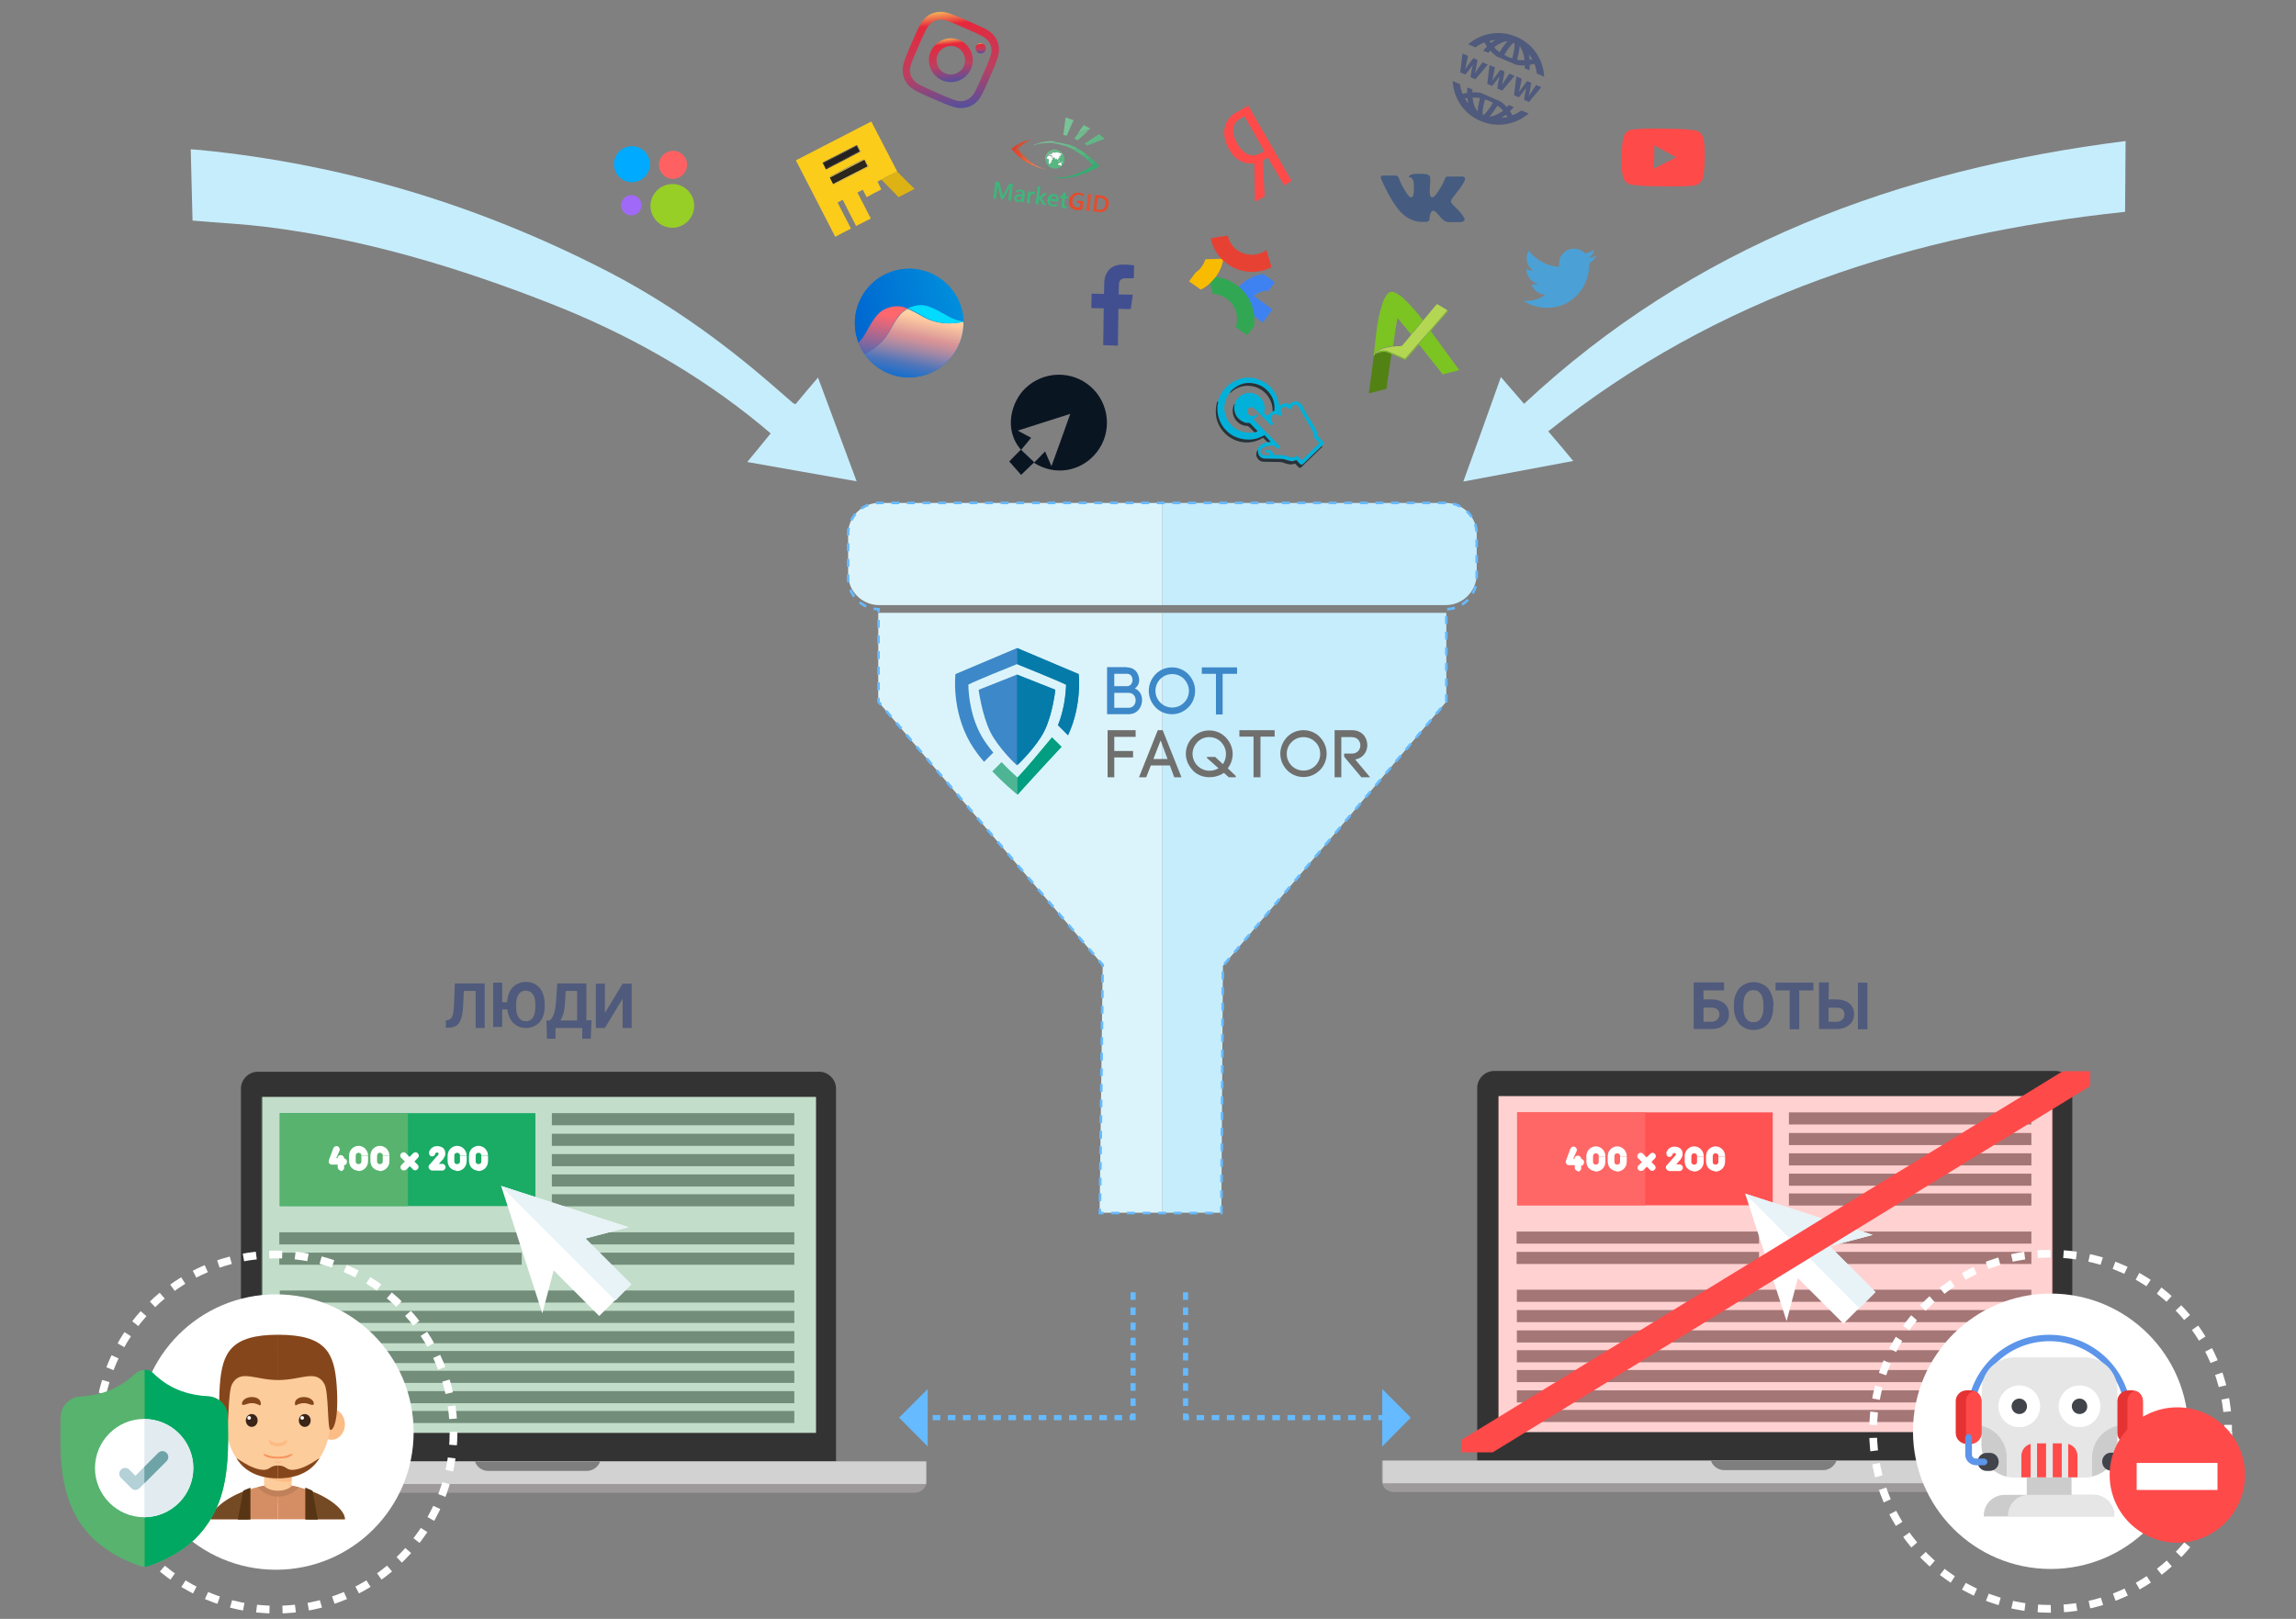 <?xml version="1.0" encoding="utf-8"?>
<!-- Generator: Adobe Illustrator 23.0.1, SVG Export Plug-In . SVG Version: 6.00 Build 0)  -->
<svg version="1.1" id="Слой_4" xmlns="http://www.w3.org/2000/svg" xmlns:xlink="http://www.w3.org/1999/xlink" x="0px" y="0px"
	 viewBox="0 0 892 629" style="enable-background:new 0 0 892 629;" xml:space="preserve">
<rect x="0" y="0" width="892" height="629" fill="#808080" stroke="none"/>
<style type="text/css">
	.st0{fill:#EFEFEF;}
	.st1{fill:#333333;}
	.st2{fill:#9E9A9B;}
	.st3{fill:#D2D2D2;}
	.st4{fill:#7E7E7E;}
	.st5{fill:#00A861;}
	.st6{fill:#57B36E;}
	.st7{opacity:0.3;fill:#57B36E;enable-background:new    ;}
	.st8{fill:#FFFFFF;}
	.st9{fill:#E7F3F7;}
	.st10{fill:none;stroke:#FFFFFF;stroke-width:3;stroke-miterlimit:10;stroke-dasharray:5.04,5.04;}
	.st11{fill:#FDCC9B;}
	.st12{fill:#FCBC85;}
	.st13{fill:#3B2519;}
	.st14{fill:#86461B;}
	.st15{fill:#F7945E;}
	.st16{fill:#D58E64;}
	.st17{fill:#BF805A;}
	.st18{fill:#744A25;}
	.st19{fill:#573514;}
	.st20{clip-path:url(#SVGID_2_);fill:#57B36E;}
	.st21{clip-path:url(#SVGID_4_);fill:#00A861;}
	.st22{fill:#E1EBF0;}
	.st23{fill:#B3D1D7;}
	.st24{fill:#6EA3A8;}
	.st25{fill:#4F5A7C;}
	.st26{fill:#FF4A4A;}
	.st27{fill:#FF6666;}
	.st28{opacity:0.3;fill:#FF6666;enable-background:new    ;}
	.st29{fill:none;stroke:#FFFFFF;stroke-width:3;stroke-miterlimit:10;}
	.st30{fill:none;stroke:#FFFFFF;stroke-width:3;stroke-miterlimit:10;stroke-dasharray:5.041,5.041;}
	.st31{fill:#5C95E9;}
	.st32{fill:#20A5D3;}
	.st33{fill:#CCCCCC;}
	.st34{fill:#E6E6E6;}
	.st35{fill:#42444C;}
	.st36{fill:#E53333;}
	.st37{fill:#DBF4FB;}
	.st38{fill:#C6EDFC;}
	.st39{fill:#FCCC1B;}
	.st40{fill:#DDB214;}
	.st41{fill:#2B271C;}
	.st42{fill:#EFC83F;}
	.st43{fill:#242120;}
	.st44{fill:#01B1D9;}
	.st45{fill:#273239;}
	.st46{fill:#3CB77B;}
	.st47{fill:#58B681;}
	.st48{fill:#E54C2C;}
	.st49{fill:#E54B2B;}
	.st50{fill:#34AD71;}
	.st51{fill:#7BC298;}
	.st52{fill:#3EB77D;}
	.st53{fill:#61B886;}
	.st54{fill:#3CB77C;}
	.st55{fill:#3DB77C;}
	.st56{fill:#E65132;}
	.st57{fill:#6FBD8F;}
	.st58{fill:#E1492B;}
	.st59{fill:#74C093;}
	.st60{fill:#6ABB8C;}
	.st61{fill:#64B988;}
	.st62{fill:#4AB27A;}
	.st63{fill:#DC442C;}
	.st64{fill:#6EBD8F;}
	.st65{fill:#3EAF75;}
	.st66{fill:#79C297;}
	.st67{fill:#E44E2C;}
	.st68{fill:#E65B34;}
	.st69{fill:#E76941;}
	.st70{fill:#E8754E;}
	.st71{fill:#EA8460;}
	.st72{fill:#FCFDFD;}
	.st73{fill:#00AAFF;}
	.st74{fill:#97CF26;}
	.st75{fill:#FF6163;}
	.st76{fill:#A169F7;}
	.st77{clip-path:url(#SVGID_6_);fill:#3E82F1;}
	.st78{clip-path:url(#SVGID_8_);fill:#32A753;}
	.st79{clip-path:url(#SVGID_10_);fill:#F9BB00;}
	.st80{clip-path:url(#SVGID_12_);fill:#E74133;}
	.st81{fill-rule:evenodd;clip-rule:evenodd;fill:#455C80;}
	.st82{fill:#414F90;}
	.st83{fill:#4BA1D6;}
	.st84{fill:url(#SVGID_13_);}
	.st85{fill:url(#SVGID_14_);}
	.st86{fill:url(#SVGID_15_);}
	.st87{fill:url(#SVGID_16_);}
	.st88{fill:url(#SVGID_17_);}
	.st89{fill:url(#SVGID_18_);}
	.st90{fill:url(#SVGID_19_);}
	.st91{fill:#01DBFF;}
	.st92{fill:#0A1522;}
	.st93{fill:#528213;}
	.st94{fill:#7CC422;}
	.st95{fill:#B3D752;}
	.st96{fill:#66BAFF;}
	.st97{fill:none;stroke:#66BAFF;stroke-width:2;stroke-miterlimit:10;stroke-dasharray:2.943,2.943;}
	.st98{fill:#3D88C8;}
	.st99{fill:#6F6F6E;}
	.st100{fill:#4EB594;}
	.st101{fill:#029E81;}
	.st102{fill:#057BAA;}
	.st103{fill:none;stroke:#66BAFF;stroke-miterlimit:10;stroke-dasharray:3.034,3.034;}
</style>
<g>
	<g>
		<g id="_x34__2_">
			<g>
				<g>
					<g>
						<g>
							<rect x="99.4" y="423.2" class="st0" width="221.4" height="137.3"/>
							<path class="st1" d="M318.2,416.4h-218c-3.6,0-6.6,3-6.6,6.6v144.9c0,3.6,3,6.6,6.6,6.6h218c3.6,0,6.6-3,6.6-6.6V423
								C324.8,419.4,321.8,416.4,318.2,416.4z M317,556.7H101.9V426.2H317V556.7z"/>
							<path class="st2" d="M56.5,567.8v7.6c0,2.6,2.1,4.6,4.6,4.6h294.3c2.6,0,4.6-2.1,4.6-4.6v-7.6H56.5z"/>
							<rect x="56.9" y="567.8" class="st3" width="302.9" height="8.8"/>
							<path class="st4" d="M184.5,567.8c0.7,2.2,2.8,3.7,5.2,3.7H228c2.4,0,4.4-1.6,5.2-3.7H184.5z"/>
						</g>
					</g>
				</g>
			</g>
			<g>
				<g>
					<rect x="108.7" y="432.5" class="st5" width="99.3" height="36.1"/>
					<rect x="108.7" y="432.5" class="st6" width="49.8" height="36.1"/>
				</g>
				<g>
					<g>
						<rect x="214.4" y="432.5" class="st4" width="94.2" height="4.7"/>
						<rect x="214.4" y="440.5" class="st4" width="94.2" height="4.7"/>
						<rect x="108.5" y="478.8" class="st4" width="94.2" height="4.7"/>
						<rect x="108.5" y="486.7" class="st4" width="94.2" height="4.7"/>
						<rect x="214.4" y="478.8" class="st4" width="94.2" height="4.7"/>
						<rect x="214.4" y="486.7" class="st4" width="94.2" height="4.7"/>
						<rect x="214.4" y="448.4" class="st4" width="94.2" height="4.7"/>
						<rect x="214.4" y="456.3" class="st4" width="94.2" height="4.7"/>
						<rect x="214.4" y="464" class="st4" width="94.2" height="4.7"/>
					</g>
					<rect x="108.7" y="501.4" class="st4" width="199.9" height="4.7"/>
					<rect x="108.7" y="509.3" class="st4" width="199.9" height="4.7"/>
					<rect x="108.7" y="517.2" class="st4" width="199.9" height="4.7"/>
					<rect x="108.7" y="524.9" class="st4" width="199.9" height="4.7"/>
					<rect x="108.7" y="532.6" class="st4" width="199.9" height="4.7"/>
					<rect x="108.7" y="540.5" class="st4" width="199.9" height="4.7"/>
					<rect x="108.7" y="548.2" class="st4" width="199.9" height="4.7"/>
				</g>
				<rect x="101.4" y="426.2" class="st7" width="215.5" height="130.5"/>
				<g>
					<path class="st8" d="M132,454.7c-0.2-0.1-0.3-0.2-0.4-0.3c-0.1-0.1-0.2-0.3-0.3-0.4c-0.1-0.2-0.1-0.3-0.1-0.5v-1h-2.1H129h-0.1
						h-0.1c-0.3,0-0.6-0.2-0.8-0.4c-0.2-0.2-0.3-0.5-0.3-0.8c0-0.2,0-0.4,0.1-0.6l1.7-4.6c0.1-0.2,0.3-0.4,0.5-0.6
						c0.2-0.1,0.5-0.2,0.7-0.2c0.4,0,0.7,0.1,0.9,0.4c0.1,0.1,0.2,0.2,0.3,0.4c0.1,0.1,0.1,0.3,0.1,0.5s0,0.3-0.1,0.5l-1.3,2.9h0.5
						c0-0.2,0.1-0.3,0.1-0.5c0.1-0.1,0.2-0.3,0.3-0.4c0.3-0.2,0.5-0.3,0.9-0.3c0.2,0,0.3,0,0.5,0.1s0.3,0.1,0.4,0.3
						c0.1,0.1,0.2,0.2,0.3,0.4c0.1,0.1,0.1,0.3,0.1,0.5c0.3,0,0.6,0.2,0.8,0.4c0.1,0.1,0.2,0.3,0.2,0.4c0.1,0.1,0.1,0.3,0.1,0.5
						s0,0.3-0.1,0.5c-0.1,0.1-0.1,0.3-0.2,0.4c-0.2,0.3-0.5,0.4-0.8,0.4v1c0,0.2,0,0.3-0.1,0.5s-0.2,0.3-0.3,0.4s-0.3,0.2-0.4,0.3
						c-0.2,0.1-0.3,0.1-0.5,0.1C132.3,454.8,132.2,454.7,132,454.7z"/>
					<path class="st8" d="M137.9,454.6c-0.4-0.2-0.8-0.4-1.2-0.8c-0.4-0.3-0.6-0.8-0.8-1.2c-0.2-0.5-0.3-1-0.3-1.6v-1.9
						c0-0.6,0.1-1.1,0.3-1.6s0.5-0.9,0.8-1.2c0.3-0.3,0.7-0.6,1.2-0.8c0.4-0.2,0.9-0.3,1.4-0.3s0.9,0.1,1.4,0.3
						c0.4,0.2,0.8,0.4,1.2,0.8c0.3,0.3,0.6,0.8,0.8,1.2c0.2,0.5,0.3,1,0.3,1.6h-2.6c0-0.5-0.1-0.8-0.4-1c-0.2-0.1-0.4-0.2-0.7-0.2
						s-0.5,0.1-0.7,0.2c-0.3,0.2-0.4,0.6-0.4,1v2c0,0.5,0.1,0.8,0.4,1c0.2,0.1,0.4,0.2,0.7,0.2s0.5-0.1,0.7-0.2
						c0.3-0.2,0.4-0.5,0.4-1v-1.9h2.6v1.9c0,0.6-0.1,1.1-0.3,1.6s-0.5,0.9-0.8,1.2c-0.3,0.3-0.7,0.6-1.2,0.8
						c-0.4,0.2-0.9,0.3-1.4,0.3C138.8,454.8,138.4,454.7,137.9,454.6z"/>
					<path class="st8" d="M146.2,454.6c-0.4-0.2-0.8-0.4-1.2-0.8c-0.4-0.3-0.6-0.8-0.8-1.2c-0.2-0.5-0.3-1-0.3-1.6v-1.9
						c0-0.6,0.1-1.1,0.3-1.6s0.5-0.9,0.8-1.2c0.3-0.3,0.7-0.6,1.2-0.8c0.4-0.2,0.9-0.3,1.4-0.3s0.9,0.1,1.4,0.3
						c0.4,0.2,0.8,0.4,1.2,0.8c0.3,0.3,0.6,0.8,0.8,1.2c0.2,0.5,0.3,1,0.3,1.6h-2.6c0-0.5-0.1-0.8-0.4-1c-0.2-0.1-0.4-0.2-0.7-0.2
						s-0.5,0.1-0.7,0.2c-0.3,0.2-0.4,0.6-0.4,1v2c0,0.5,0.1,0.8,0.4,1c0.2,0.1,0.4,0.2,0.7,0.2s0.5-0.1,0.7-0.2
						c0.3-0.2,0.4-0.5,0.4-1v-1.9h2.6v1.9c0,0.6-0.1,1.1-0.3,1.6s-0.5,0.9-0.8,1.2c-0.3,0.3-0.7,0.6-1.2,0.8
						c-0.4,0.2-0.9,0.3-1.4,0.3C147.1,454.8,146.7,454.7,146.2,454.6z"/>
					<path class="st8" d="M156.4,454.7c-0.2-0.1-0.3-0.2-0.4-0.3c-0.1-0.1-0.2-0.2-0.3-0.4c-0.1-0.1-0.1-0.3-0.1-0.5s0-0.3,0.1-0.5
						s0.2-0.3,0.3-0.4l1.3-1.3l-1.4-1.4c-0.1-0.1-0.2-0.2-0.3-0.4c-0.1-0.1-0.1-0.3-0.1-0.5s0-0.3,0.1-0.5s0.2-0.3,0.3-0.4
						s0.3-0.2,0.4-0.3c0.2-0.1,0.3-0.1,0.5-0.1s0.3,0,0.5,0.1s0.3,0.2,0.4,0.3l1.4,1.4l1.4-1.4c0.1-0.1,0.3-0.2,0.4-0.3
						c0.2-0.1,0.3-0.1,0.5-0.1s0.3,0,0.5,0.1s0.3,0.2,0.4,0.3c0.1,0.1,0.2,0.3,0.3,0.4c0.1,0.2,0.1,0.3,0.1,0.5
						c0,0.3-0.1,0.6-0.3,0.8l-1.4,1.5l1.2,1.2c0.3,0.3,0.4,0.6,0.4,0.9c0,0.2,0,0.3-0.1,0.5s-0.2,0.3-0.3,0.4s-0.3,0.2-0.4,0.3
						c-0.2,0.1-0.3,0.1-0.5,0.1c-0.4,0-0.7-0.1-0.9-0.4l-1.2-1.2l-1.2,1.2c-0.2,0.2-0.5,0.4-0.9,0.4
						C156.7,454.8,156.5,454.7,156.4,454.7z"/>
					<path class="st8" d="M167.3,454.6c-0.2-0.1-0.3-0.2-0.4-0.3c-0.1-0.1-0.2-0.3-0.3-0.4c-0.1-0.2-0.1-0.3-0.1-0.5
						c0-0.4,0.1-0.7,0.4-0.9l2.6-3l0,0l0,0l0,0l0,0l0.1-0.1l0.2-0.2c0.2-0.2,0.4-0.4,0.5-0.6c0.1-0.1,0.1-0.2,0.1-0.3
						c0-0.2-0.1-0.3-0.2-0.4c-0.1-0.1-0.2-0.1-0.4-0.1s-0.3,0-0.4,0.1c-0.1,0.1-0.2,0.2-0.3,0.3c-0.1,0.4-0.2,0.6-0.4,0.8
						c-0.2,0.2-0.5,0.3-0.8,0.3c-0.4,0-0.7-0.1-0.9-0.4c-0.1-0.1-0.2-0.2-0.2-0.4c-0.1-0.2-0.1-0.3-0.1-0.5c0-0.1,0-0.2,0-0.3
						c0-0.3,0.1-0.5,0.3-0.8s0.4-0.5,0.6-0.8c0.3-0.2,0.6-0.4,1-0.6c0.4-0.1,0.8-0.2,1.2-0.2c0.5,0,0.9,0.1,1.3,0.2
						c0.4,0.1,0.7,0.3,1,0.5c0.6,0.5,0.9,1.2,0.9,2.1c0,0.3,0,0.6-0.1,0.8c-0.1,0.3-0.1,0.5-0.3,0.7c-0.2,0.5-0.6,1-1.2,1.6l-0.9,1
						h1.3c0.2,0,0.3,0,0.5,0.1s0.3,0.1,0.4,0.3c0.1,0.1,0.2,0.3,0.3,0.4c0.1,0.2,0.1,0.3,0.1,0.5s0,0.3-0.1,0.5s-0.2,0.3-0.3,0.4
						s-0.3,0.2-0.4,0.3s-0.3,0.1-0.5,0.1h-4C167.7,454.8,167.5,454.7,167.3,454.6z"/>
					<path class="st8" d="M176.2,454.6c-0.4-0.2-0.8-0.4-1.2-0.8c-0.4-0.3-0.6-0.8-0.8-1.2c-0.2-0.5-0.3-1-0.3-1.6v-1.9
						c0-0.6,0.1-1.1,0.3-1.6s0.5-0.9,0.8-1.2c0.3-0.3,0.7-0.6,1.2-0.8c0.4-0.2,0.9-0.3,1.4-0.3s0.9,0.1,1.4,0.3
						c0.4,0.2,0.8,0.4,1.2,0.8c0.3,0.3,0.6,0.8,0.8,1.2c0.2,0.5,0.3,1,0.3,1.6h-2.6c0-0.5-0.1-0.8-0.4-1c-0.2-0.1-0.4-0.2-0.7-0.2
						s-0.5,0.1-0.7,0.2c-0.3,0.2-0.4,0.6-0.4,1v2c0,0.5,0.1,0.8,0.4,1c0.2,0.1,0.4,0.2,0.7,0.2s0.5-0.1,0.7-0.2
						c0.3-0.2,0.4-0.5,0.4-1v-1.9h2.6v1.9c0,0.6-0.1,1.1-0.3,1.6s-0.5,0.9-0.8,1.2c-0.3,0.3-0.7,0.6-1.2,0.8
						c-0.4,0.2-0.9,0.3-1.4,0.3C177.1,454.8,176.6,454.7,176.2,454.6z"/>
					<path class="st8" d="M184.5,454.6c-0.4-0.2-0.8-0.4-1.2-0.8c-0.4-0.3-0.6-0.8-0.8-1.2c-0.2-0.5-0.3-1-0.3-1.6v-1.9
						c0-0.6,0.1-1.1,0.3-1.6s0.5-0.9,0.8-1.2c0.3-0.3,0.7-0.6,1.2-0.8c0.4-0.2,0.9-0.3,1.4-0.3s0.9,0.1,1.4,0.3
						c0.4,0.2,0.8,0.4,1.2,0.8c0.3,0.3,0.6,0.8,0.8,1.2c0.2,0.5,0.3,1,0.3,1.6H187c0-0.5-0.1-0.8-0.4-1c-0.2-0.1-0.4-0.2-0.7-0.2
						s-0.5,0.1-0.7,0.2c-0.3,0.2-0.4,0.6-0.4,1v2c0,0.5,0.1,0.8,0.4,1c0.2,0.1,0.4,0.2,0.7,0.2s0.5-0.1,0.7-0.2
						c0.3-0.2,0.4-0.5,0.4-1v-1.9h2.6v1.9c0,0.6-0.1,1.1-0.3,1.6s-0.5,0.9-0.8,1.2c-0.3,0.3-0.7,0.6-1.2,0.8
						c-0.4,0.2-0.9,0.3-1.4,0.3C185.4,454.8,184.9,454.7,184.5,454.6z"/>
				</g>
				<g>
					<polygon class="st8" points="244.1,476.8 194.7,460.8 210.7,510.3 215.1,493.6 232.8,511.3 245.2,499 227.4,481.2 					"/>
					<polygon class="st9" points="245.3,499 227.5,481.2 244.2,476.8 194.5,460.7 194.5,460.7 239.1,505.3 					"/>
				</g>
			</g>
		</g>
		<g>
			<g>
				<g>
					<g>
						<circle class="st8" cx="107.2" cy="556.4" r="53.5"/>
						<g>
							<circle class="st10" cx="107.2" cy="556.4" r="69"/>
						</g>
					</g>
					<g>
						<g>
							<rect x="102.6" y="572" class="st11" width="10.7" height="12"/>
							<path class="st12" d="M102.6,573.4c0,0,4.5,2.9,10.7,2.2V572h-10.7V573.4z"/>
							<ellipse class="st12" cx="87.1" cy="553.4" rx="5.2" ry="6"/>
							<ellipse class="st12" cx="128.8" cy="553.4" rx="5.2" ry="6"/>
							<path class="st11" d="M128.8,542c0-8.8-6.4-15.2-20.8-15.2s-20.8,6.4-20.8,15.2s-1.5,32,20.8,32S128.8,550.8,128.8,542z"/>
							<g>
								<g>
									<ellipse class="st13" cx="97.8" cy="551.9" rx="2.3" ry="2.5"/>
									<circle class="st8" cx="96.8" cy="550.9" r="0.7"/>
								</g>
								<path class="st14" d="M94.2,545.8c1.1,0.5,2.8-1.8,6.7,0.2c0.7,0.4,1.1-3.2-3.1-3.2C94.2,542.9,93.6,545.5,94.2,545.8z"/>
								<g>
									<ellipse class="st13" cx="118.4" cy="551.9" rx="2.3" ry="2.5"/>
									<circle class="st8" cx="117.4" cy="550.9" r="0.7"/>
								</g>
								<path class="st14" d="M121.7,545.8c-1.1,0.5-2.8-1.8-6.7,0.2c-0.7,0.4-1.1-3.2,3.1-3.2C121.7,542.9,122.4,545.5,121.7,545.8
									z"/>
							</g>
							<path class="st12" d="M108,560.6c-2.2,0-3.6-1.7-3.6-0.9s0.6,2.3,3.6,2.3c2.9,0,3.6-1.5,3.6-2.3S110.2,560.6,108,560.6z"/>
							<path class="st12" d="M108,568c-0.8,0-1.2-0.6-1.2-0.3s0.2,0.8,1.2,0.8s1.2-0.5,1.2-0.8C109.2,567.5,108.7,568,108,568z"/>
							<path class="st15" d="M108,566c-3.5,0-5.7-1.4-5.7-1.1c0,0.4,1,1.8,5.7,1.8c4.6,0,5.7-1.4,5.7-1.8
								C113.6,564.5,111.5,566,108,566z"/>
						</g>
						<path class="st16" d="M108,576.8v13.5H81.9C81.9,584.9,95.6,576.8,108,576.8z"/>
						<path class="st16" d="M108,576.8v13.5h26C134,584.9,120.3,576.8,108,576.8z"/>
						<path class="st17" d="M108,576.8c-2.6,0-5.3,0.4-7.9,1c0,0,2.9,3.7,7.9,3.7c4.7,0,7.8-3.2,8.2-3.7
							C113.5,577.2,110.7,576.8,108,576.8z"/>
						<path class="st11" d="M102.6,577.3c0,0,1.6,1.9,5.4,1.9s5.4-1.9,5.4-1.9S107.8,575.3,102.6,577.3z"/>
						<path class="st14" d="M108,569.4v5c-11.2,0-14.9-6-16-7.6c-0.8-1.2,5.3,4.3,10.6,4.3C105,571,104.9,569.4,108,569.4z"/>
						<path class="st14" d="M108,569.4v5c11.2,0,14.9-6,16-7.6c0.8-1.2-5.3,4.3-10.6,4.3C111,571,111.1,569.4,108,569.4z"/>
						<path class="st14" d="M108.1,536.2v-17.6c-18.4,0-21.8,6.9-22.7,19.7c-0.9,12.9,1.1,17.3,2.4,17.3s0.6-14.8,2.4-17.9
							C93.4,531.9,99.1,536.2,108.1,536.2z"/>
						<path class="st14" d="M108.1,536.2v-17.6c18.4,0,21.8,6.9,22.7,19.7c0.9,12.9-1.1,17.3-2.4,17.3c-1.3,0-0.6-14.8-2.4-17.9
							C122.8,531.9,117.1,536.2,108.1,536.2z"/>
						<path class="st18" d="M96.5,578.8c-8.1,2.7-14.6,7.7-14.6,11.5h14.6V578.8L96.5,578.8L96.5,578.8z"/>
						<path class="st19" d="M97.3,590.4V578c0,0-2.1,0.8-2.8,1.2l-2.1,11.2H97.3L97.3,590.4z"/>
						<path class="st18" d="M119.4,578.8c8.1,2.7,14.6,7.7,14.6,11.5h-14.6V578.8L119.4,578.8L119.4,578.8z"/>
						<path class="st19" d="M118.6,590.4V578c0,0,2.1,0.8,2.8,1.2l2.1,11.2H118.6L118.6,590.4z"/>
					</g>
				</g>
			</g>
			<g>
				<g>
					<g>
						<defs>
							<rect id="SVGID_1_" x="23.3" y="532.2" width="65.4" height="76.5"/>
						</defs>
						<clipPath id="SVGID_2_">
							<use xlink:href="#SVGID_1_"  style="overflow:visible;"/>
						</clipPath>
						<path class="st20" d="M85.2,583.3c-2.1,5.6-5.2,10.4-9.2,14.4c-4.6,4.5-10.7,8.1-18.1,10.7c-0.2,0.1-0.5,0.2-0.7,0.2
							c-0.3,0.1-0.7,0.1-1,0.1H56c-0.4,0-0.7,0-1.1-0.1c-0.3-0.1-0.5-0.1-0.7-0.2c-7.4-2.6-13.4-6.2-18.1-10.7
							c-4.1-4-7.2-8.8-9.2-14.4c-3.7-10.1-3.5-21.3-3.4-30.3v-0.1c0-0.7,0.1-1.5,0.1-2.4c0.1-4.2,3.4-7.7,7.6-7.9
							c8.8-0.5,15.6-3.4,21.4-9h0.1c1-0.9,2.2-1.3,3.4-1.3s2.3,0.4,3.3,1.3l0,0c5.8,5.7,12.6,8.5,21.4,9c4.2,0.2,7.6,3.7,7.6,7.9
							c0,0.9,0,1.6,0.1,2.4v0.1C88.7,561.9,88.9,573.1,85.2,583.3L85.2,583.3z"/>
					</g>
					<g>
						<defs>
							<rect id="SVGID_3_" x="23.3" y="532.2" width="65.4" height="76.5"/>
						</defs>
						<clipPath id="SVGID_4_">
							<use xlink:href="#SVGID_3_"  style="overflow:visible;"/>
						</clipPath>
						<path class="st21" d="M85.2,583.3c-2.1,5.6-5.2,10.4-9.2,14.4c-4.6,4.5-10.7,8.1-18.1,10.7c-0.2,0.1-0.5,0.2-0.7,0.2
							c-0.3,0.1-0.7,0.1-1,0.1v-76.5c1.2,0,2.3,0.4,3.3,1.3l0,0c5.8,5.7,12.6,8.5,21.4,9c4.2,0.2,7.6,3.7,7.6,7.9
							c0,0.9,0,1.6,0.1,2.4v0.1C88.7,561.9,88.9,573.1,85.2,583.3L85.2,583.3z"/>
					</g>
				</g>
				<path class="st8" d="M75.1,570.4c0,10.5-8.5,19-19,19.1H56c-10.5,0-19.1-8.6-19.1-19.1s8.6-19.1,19.1-19.1h0.1
					C66.6,551.4,75.1,559.9,75.1,570.4L75.1,570.4z"/>
				<path class="st22" d="M75.1,570.4c0,10.5-8.5,19-19,19.1v-38.1C66.6,551.4,75.1,559.9,75.1,570.4L75.1,570.4z"/>
				<path class="st23" d="M64.7,567.7l-8.6,8.6l-1.9,1.9c-0.4,0.4-1,0.7-1.6,0.7s-1.1-0.2-1.6-0.7l-4-4c-0.9-0.9-0.9-2.3,0-3.2
					s2.3-0.9,3.2,0l2.4,2.4l8.9-8.9c0.9-0.9,2.3-0.9,3.2,0C65.6,565.4,65.6,566.8,64.7,567.7L64.7,567.7z"/>
				<path class="st24" d="M64.7,567.7l-8.6,8.6v-6.4l5.4-5.4c0.9-0.9,2.3-0.9,3.2,0C65.6,565.4,65.6,566.8,64.7,567.7L64.7,567.7z"
					/>
			</g>
		</g>
		<g>
			<path class="st25" d="M188.3,382.2v17.2h-3.5V385h-4.6l-0.3,6.1c-0.1,2-0.4,3.7-0.8,4.8c-0.4,1.2-1,2-1.8,2.6
				c-0.8,0.5-1.8,0.8-3.2,0.8h-0.9v-2.8l0.6-0.1c0.9-0.1,1.5-0.6,1.9-1.5s0.6-2.5,0.7-4.9l0.3-7.9h11.6V382.2z"/>
			<path class="st25" d="M211.6,391.1c0,1.7-0.3,3.2-0.9,4.4c-0.6,1.3-1.5,2.3-2.6,2.9c-1.1,0.7-2.4,1-3.8,1c-1.3,0-2.5-0.3-3.5-0.9
				s-1.9-1.4-2.5-2.5s-1-2.3-1.2-3.8h-2v6.8h-3.5v-17.2h3.5v7.6h1.9c0.1-1.5,0.4-2.9,1-4.1s1.5-2.1,2.6-2.8c1.1-0.6,2.3-1,3.7-1
				s2.7,0.3,3.8,1s2,1.7,2.6,3s0.9,2.8,0.9,4.5V391.1z M208,390.4c0-1.8-0.3-3.2-1-4.1c-0.6-0.9-1.6-1.4-2.8-1.4s-2.1,0.5-2.7,1.4
				c-0.6,0.9-1,2.3-1,4.1v0.8c0,1.8,0.3,3.1,1,4.1c0.6,1,1.6,1.5,2.8,1.5s2.1-0.5,2.7-1.4c0.6-0.9,1-2.3,1-4.1V390.4z"/>
			<path class="st25" d="M229.5,403.6h-3.3v-4.2h-10.4v4.2h-3.3l-0.2-7.1h1.3c0.7-0.6,1.2-1.4,1.6-2.6c0.4-1.1,0.6-2.5,0.8-4.2
				l0.5-7.6h11.3v14.3h2L229.5,403.6z M217.7,396.5h6.5V385h-4.4l-0.3,4.5C219.4,392.6,218.7,394.9,217.7,396.5z"/>
			<path class="st25" d="M241.9,382.2h3.5v17.2h-3.5V388l-6.9,11.4h-3.5v-17.2h3.5v11.4L241.9,382.2z"/>
		</g>
	</g>
	<g>
		<g>
			<g id="_x34__3_">
				<g>
					<g>
						<g>
							<g>
								<rect x="579.7" y="422.9" class="st8" width="221.4" height="137.3"/>
								<path class="st1" d="M798.5,416.1h-218c-3.6,0-6.6,3-6.6,6.6v144.9c0,3.6,3,6.6,6.6,6.6h218c3.6,0,6.6-3,6.6-6.6V422.7
									C805.1,419,802.1,416.1,798.5,416.1z M797.3,556.4H582.2V425.9h215.1L797.3,556.4L797.3,556.4z"/>
								<path class="st2" d="M536.8,567.5v7.6c0,2.6,2.1,4.6,4.6,4.6h294.3c2.6,0,4.6-2.1,4.6-4.6v-7.6H536.8z"/>
								<rect x="537.2" y="567.5" class="st3" width="302.9" height="8.8"/>
								<path class="st4" d="M664.7,567.5c0.7,2.2,2.8,3.7,5.2,3.7h38.4c2.4,0,4.4-1.6,5.2-3.7H664.7z"/>
							</g>
						</g>
					</g>
					<g>
						<g>
							<g>
								<rect x="589.4" y="432.2" class="st26" width="99.3" height="36.1"/>
								<rect x="589.4" y="432.2" class="st27" width="49.8" height="36.1"/>
							</g>
							<g>
								<g>
									<rect x="695" y="432.2" class="st4" width="94.2" height="4.7"/>
									<rect x="695" y="440.2" class="st4" width="94.2" height="4.7"/>
									<rect x="589.2" y="478.5" class="st4" width="94.2" height="4.7"/>
									<rect x="589.2" y="486.4" class="st4" width="94.2" height="4.7"/>
									<rect x="695" y="478.5" class="st4" width="94.2" height="4.7"/>
									<rect x="695" y="486.4" class="st4" width="94.2" height="4.7"/>
									<rect x="695" y="448.1" class="st4" width="94.2" height="4.7"/>
									<rect x="695" y="456" class="st4" width="94.2" height="4.7"/>
									<rect x="695" y="463.7" class="st4" width="94.2" height="4.7"/>
								</g>
								<rect x="589.3" y="501.1" class="st4" width="199.9" height="4.7"/>
								<rect x="589.3" y="509" class="st4" width="199.9" height="4.7"/>
								<rect x="589.3" y="516.9" class="st4" width="199.9" height="4.7"/>
								<rect x="589.3" y="524.6" class="st4" width="199.9" height="4.7"/>
								<rect x="589.3" y="532.3" class="st4" width="199.9" height="4.7"/>
								<rect x="589.3" y="540.2" class="st4" width="199.9" height="4.7"/>
								<rect x="589.3" y="547.8" class="st4" width="199.9" height="4.7"/>
							</g>
							<polygon class="st28" points="797.6,556.4 582.1,556.4 582.1,425.9 744.9,425.9 797.6,425.9 							"/>
						</g>
						<g>
							<g>
								<path class="st8" d="M612.6,454.9c-0.2-0.1-0.3-0.2-0.4-0.3c-0.1-0.1-0.2-0.3-0.3-0.4c-0.1-0.2-0.1-0.3-0.1-0.5v-1h-2.1
									h-0.1h-0.1h-0.1c-0.3,0-0.6-0.2-0.8-0.4c-0.2-0.2-0.3-0.5-0.3-0.8c0-0.2,0-0.4,0.1-0.6l1.7-4.6c0.1-0.2,0.3-0.4,0.5-0.6
									s0.5-0.2,0.7-0.2c0.4,0,0.7,0.1,0.9,0.4c0.1,0.1,0.2,0.2,0.3,0.4c0.1,0.1,0.1,0.3,0.1,0.5s0,0.3-0.1,0.5l-1.3,2.9h0.5
									c0-0.2,0.1-0.3,0.1-0.5c0.1-0.1,0.2-0.3,0.3-0.4c0.3-0.2,0.5-0.3,0.9-0.3c0.2,0,0.3,0,0.5,0.1s0.3,0.1,0.4,0.3
									c0.1,0.1,0.2,0.2,0.3,0.4c0.1,0.1,0.1,0.3,0.1,0.5c0.3,0,0.6,0.2,0.8,0.4c0.1,0.1,0.2,0.3,0.2,0.4c0.1,0.1,0.1,0.3,0.1,0.5
									s0,0.3-0.1,0.5c-0.1,0.1-0.1,0.3-0.2,0.4c-0.2,0.3-0.5,0.4-0.8,0.4v1c0,0.2,0,0.3-0.1,0.5s-0.2,0.3-0.3,0.4
									s-0.3,0.2-0.4,0.3c-0.2,0.1-0.3,0.1-0.5,0.1C613,454.9,612.8,454.9,612.6,454.9z"/>
								<path class="st8" d="M618.6,454.8c-0.4-0.2-0.8-0.4-1.2-0.8c-0.4-0.3-0.6-0.8-0.8-1.2c-0.2-0.5-0.3-1-0.3-1.6v-1.9
									c0-0.6,0.1-1.1,0.3-1.6s0.5-0.9,0.8-1.2c0.3-0.3,0.7-0.6,1.2-0.8c0.4-0.2,0.9-0.3,1.4-0.3s0.9,0.1,1.4,0.3
									c0.4,0.2,0.8,0.4,1.2,0.8c0.3,0.3,0.6,0.8,0.8,1.2c0.2,0.5,0.3,1,0.3,1.6h-2.6c0-0.5-0.1-0.8-0.4-1
									c-0.2-0.1-0.4-0.2-0.7-0.2s-0.5,0.1-0.7,0.2c-0.3,0.2-0.4,0.6-0.4,1v2c0,0.5,0.1,0.8,0.4,1c0.2,0.1,0.4,0.2,0.7,0.2
									s0.5-0.1,0.7-0.2c0.3-0.2,0.4-0.5,0.4-1v-1.9h2.6v1.9c0,0.6-0.1,1.1-0.3,1.6s-0.5,0.9-0.8,1.2c-0.3,0.3-0.7,0.6-1.2,0.8
									c-0.4,0.2-0.9,0.3-1.4,0.3C619.5,455,619,454.9,618.6,454.8z"/>
								<path class="st8" d="M626.9,454.8c-0.4-0.2-0.8-0.4-1.2-0.8c-0.4-0.3-0.6-0.8-0.8-1.2c-0.2-0.5-0.3-1-0.3-1.6v-1.9
									c0-0.6,0.1-1.1,0.3-1.6s0.5-0.9,0.8-1.2c0.3-0.3,0.7-0.6,1.2-0.8c0.4-0.2,0.9-0.3,1.4-0.3s0.9,0.1,1.4,0.3
									c0.4,0.2,0.8,0.4,1.2,0.8c0.3,0.3,0.6,0.8,0.8,1.2c0.2,0.5,0.3,1,0.3,1.6h-2.6c0-0.5-0.1-0.8-0.4-1
									c-0.2-0.1-0.4-0.2-0.7-0.2s-0.5,0.1-0.7,0.2c-0.3,0.2-0.4,0.6-0.4,1v2c0,0.5,0.1,0.8,0.4,1c0.2,0.1,0.4,0.2,0.7,0.2
									s0.5-0.1,0.7-0.2c0.3-0.2,0.4-0.5,0.4-1v-1.9h2.6v1.9c0,0.6-0.1,1.1-0.3,1.6s-0.5,0.9-0.8,1.2c-0.3,0.3-0.7,0.6-1.2,0.8
									c-0.4,0.2-0.9,0.3-1.4,0.3C627.8,455,627.3,454.9,626.9,454.8z"/>
								<path class="st8" d="M637,454.9c-0.2-0.1-0.3-0.2-0.4-0.3c-0.1-0.1-0.2-0.2-0.3-0.4c-0.1-0.1-0.1-0.3-0.1-0.5s0-0.3,0.1-0.5
									s0.2-0.3,0.3-0.4l1.3-1.3l-1.4-1.4c-0.1-0.1-0.2-0.2-0.3-0.4c-0.1-0.1-0.1-0.3-0.1-0.5s0-0.3,0.1-0.5s0.2-0.3,0.3-0.4
									s0.3-0.2,0.4-0.3c0.2-0.1,0.3-0.1,0.5-0.1s0.3,0,0.5,0.1s0.3,0.2,0.4,0.3l1.4,1.4l1.4-1.4c0.1-0.1,0.3-0.2,0.4-0.3
									c0.2-0.1,0.3-0.1,0.5-0.1s0.3,0,0.5,0.1s0.3,0.2,0.4,0.3c0.1,0.1,0.2,0.3,0.3,0.4c0.1,0.2,0.1,0.3,0.1,0.5
									c0,0.3-0.1,0.6-0.3,0.8l-1.4,1.5l1.2,1.2c0.3,0.3,0.4,0.6,0.4,0.9c0,0.2,0,0.3-0.1,0.5s-0.2,0.3-0.3,0.4s-0.3,0.2-0.4,0.3
									c-0.2,0.1-0.3,0.1-0.5,0.1c-0.4,0-0.7-0.1-0.9-0.4l-1.2-1.2l-1.2,1.2c-0.2,0.2-0.5,0.4-0.9,0.4
									C637.3,455,637.2,454.9,637,454.9z"/>
								<path class="st8" d="M648,454.8c-0.2-0.1-0.3-0.2-0.4-0.3c-0.1-0.1-0.2-0.3-0.3-0.4c-0.1-0.2-0.1-0.3-0.1-0.5
									c0-0.4,0.1-0.7,0.4-0.9l2.6-3l0,0l0,0l0,0l0,0l0.1-0.1l0.2-0.2c0.2-0.2,0.4-0.4,0.5-0.6c0.1-0.1,0.1-0.2,0.1-0.3
									c0-0.2-0.1-0.3-0.2-0.4c-0.1-0.1-0.2-0.1-0.4-0.1s-0.3,0-0.4,0.1c-0.1,0.1-0.2,0.2-0.3,0.3c-0.1,0.4-0.2,0.6-0.4,0.8
									c-0.2,0.2-0.5,0.3-0.8,0.3c-0.4,0-0.7-0.1-0.9-0.4c-0.1-0.1-0.2-0.2-0.2-0.4c-0.1-0.2-0.1-0.3-0.1-0.5c0-0.1,0-0.2,0-0.3
									c0-0.3,0.1-0.5,0.3-0.8s0.4-0.5,0.6-0.8c0.3-0.2,0.6-0.4,1-0.6c0.4-0.1,0.8-0.2,1.2-0.2c0.5,0,0.9,0.1,1.3,0.2
									c0.4,0.1,0.7,0.3,1,0.5c0.6,0.5,0.9,1.2,0.9,2.1c0,0.3,0,0.6-0.1,0.8c-0.1,0.3-0.1,0.5-0.3,0.7c-0.2,0.5-0.6,1-1.2,1.6
									l-0.9,1h1.3c0.2,0,0.3,0,0.5,0.1s0.3,0.1,0.4,0.3c0.1,0.1,0.2,0.3,0.3,0.4c0.1,0.2,0.1,0.3,0.1,0.5s0,0.3-0.1,0.5
									s-0.2,0.3-0.3,0.4s-0.3,0.2-0.4,0.3c-0.2,0.1-0.3,0.1-0.5,0.1h-4C648.3,454.9,648.1,454.9,648,454.8z"/>
								<path class="st8" d="M656.8,454.8c-0.4-0.2-0.8-0.4-1.2-0.8c-0.4-0.3-0.6-0.8-0.8-1.2c-0.2-0.5-0.3-1-0.3-1.6v-1.9
									c0-0.6,0.1-1.1,0.3-1.6s0.5-0.9,0.8-1.2c0.3-0.3,0.7-0.6,1.2-0.8c0.4-0.2,0.9-0.3,1.4-0.3s0.9,0.1,1.4,0.3
									c0.4,0.2,0.8,0.4,1.2,0.8c0.3,0.3,0.6,0.8,0.8,1.2c0.2,0.5,0.3,1,0.3,1.6h-2.6c0-0.5-0.1-0.8-0.4-1
									c-0.2-0.1-0.4-0.2-0.7-0.2s-0.5,0.1-0.7,0.2c-0.3,0.2-0.4,0.6-0.4,1v2c0,0.5,0.1,0.8,0.4,1c0.2,0.1,0.4,0.2,0.7,0.2
									s0.5-0.1,0.7-0.2c0.3-0.2,0.4-0.5,0.4-1v-1.9h2.6v1.9c0,0.6-0.1,1.1-0.3,1.6s-0.5,0.9-0.8,1.2c-0.3,0.3-0.7,0.6-1.2,0.8
									c-0.4,0.2-0.9,0.3-1.4,0.3C657.7,455,657.2,454.9,656.8,454.8z"/>
								<path class="st8" d="M665.1,454.8c-0.4-0.2-0.8-0.4-1.2-0.8c-0.4-0.3-0.6-0.8-0.8-1.2c-0.2-0.5-0.3-1-0.3-1.6v-1.9
									c0-0.6,0.1-1.1,0.3-1.6s0.5-0.9,0.8-1.2c0.3-0.3,0.7-0.6,1.2-0.8c0.4-0.2,0.9-0.3,1.4-0.3s0.9,0.1,1.4,0.3
									c0.4,0.2,0.8,0.4,1.2,0.8c0.3,0.3,0.6,0.8,0.8,1.2c0.2,0.5,0.3,1,0.3,1.6h-2.6c0-0.5-0.1-0.8-0.4-1
									c-0.2-0.1-0.4-0.2-0.7-0.2s-0.5,0.1-0.7,0.2c-0.3,0.2-0.4,0.6-0.4,1v2c0,0.5,0.1,0.8,0.4,1c0.2,0.1,0.4,0.2,0.7,0.2
									s0.5-0.1,0.7-0.2c0.3-0.2,0.4-0.5,0.4-1v-1.9h2.6v1.9c0,0.6-0.1,1.1-0.3,1.6s-0.5,0.9-0.8,1.2c-0.3,0.3-0.7,0.6-1.2,0.8
									c-0.4,0.2-0.9,0.3-1.4,0.3C666,455,665.5,454.9,665.1,454.8z"/>
							</g>
							<polygon class="st8" points="727.5,479.8 678,463.8 694.1,513.3 698.5,496.6 716.2,514.3 728.5,502 710.8,484.2 							"/>
							<polygon class="st9" points="728.7,502 710.9,484.2 727.6,479.8 677.9,463.7 677.9,463.7 722.4,508.3 							"/>
						</g>
					</g>
				</g>
			</g>
			<g>
				<g>
					<g>
						<path class="st29" d="M865.7,556.1c0,0.8,0,1.7,0,2.5"/>
						<path class="st30" d="M865.3,563.6c-3.8,34.6-33,61.5-68.6,61.5c-38.1,0-69-30.9-69-69s30.9-69,69-69
							c36.4,0,66.3,28.2,68.8,64"/>
						<path class="st29" d="M865.6,553.6c0,0.8,0,1.7,0,2.5"/>
					</g>
				</g>
				<path class="st8" d="M850.2,556.1c0,29.6-24,53.5-53.5,53.5c-29.6,0-53.5-24-53.5-53.5s24-53.5,53.5-53.5
					C826.2,502.6,850.2,526.5,850.2,556.1"/>
				<g>
					<path class="st31" d="M827,554.9c-0.7,0-1.3-0.6-1.3-1.3v-3c0-16.3-13.2-29.5-29.5-29.5s-29.5,13.2-29.5,29.5v3
						c0,0.7-0.6,1.3-1.3,1.3s-1.3-0.6-1.3-1.3v-3c0-17.7,14.4-32,32-32c17.7,0,32,14.4,32,32v3C828.2,554.3,827.7,554.9,827,554.9z"
						/>
					<path class="st32" d="M825.6,569.2h-3.2c-0.7,0-1.3-0.6-1.3-1.3s0.6-1.3,1.3-1.3h3.2c0.8,0,1.5-0.7,1.5-1.5v-6.7
						c0-0.7,0.6-1.3,1.3-1.3s1.3,0.6,1.3,1.3v6.7C829.6,567.4,827.8,569.2,825.6,569.2z"/>
					<path class="st33" d="M787.4,570h17.4v14.9h-17.4V570z"/>
					<path class="st34" d="M822.2,564.5c0.2-1,0.4-2,0.4-3V540c0-7-5.6-12.6-12.6-12.6h-27.5c-7,0-12.6,5.6-12.6,12.6v21.5
						c0,7,5.6,12.6,12.6,12.6H810c3.2,0,6.1-1.2,8.3-3.1"/>
					<path class="st33" d="M779.6,566.3v7.4c-5.6-1.3-9.8-6.3-9.8-12.3V554C775.5,555.3,779.6,560.3,779.6,566.3z"/>
					<path class="st33" d="M822.6,554v7.4c0,1-0.1,2.1-0.4,3l-3.9,6.4c-1.5,1.4-3.4,2.3-5.5,2.8v-7.4
						C812.8,560.3,817,555.3,822.6,554z"/>
					<path class="st8" d="M792.6,546.4c0,4.5-3.6,8.1-8.1,8.1s-8.1-3.6-8.1-8.1s3.6-8.1,8.1-8.1C789,538.3,792.6,541.9,792.6,546.4z
						"/>
					<path class="st8" d="M816,546.4c0,4.5-3.6,8.1-8.1,8.1s-8.1-3.6-8.1-8.1s3.6-8.1,8.1-8.1C812.4,538.3,816,541.9,816,546.4z"/>
					<path class="st35" d="M784.5,549.4c-1.7,0-3-1.4-3-3c0-1.7,1.4-3,3-3c1.7,0,3,1.4,3,3C787.5,548.1,786.2,549.4,784.5,549.4z"/>
					<path class="st35" d="M807.9,549.4c-1.7,0-3-1.4-3-3c0-1.7,1.4-3,3-3c1.7,0,3,1.4,3,3C811,548.1,809.6,549.4,807.9,549.4z"/>
					<path class="st35" d="M776.5,568c0,2-1.6,3.5-3.5,3.5h-1.2c-2,0-3.5-1.6-3.5-3.5c0-2,1.6-3.5,3.5-3.5h1.2
						C774.9,564.4,776.5,566,776.5,568z"/>
					<g>
						<path class="st26" d="M791.4,560.8h3.5V574h-3.5V560.8z"/>
						<path class="st26" d="M797.5,560.8h3.5V574h-3.5V560.8z"/>
						<path class="st26" d="M803.5,561v13h3.6v-8.3C807.1,563.4,805.6,561.6,803.5,561z"/>
						<path class="st26" d="M788.9,561c-2.1,0.6-3.6,2.4-3.6,4.7v8.3h3.6V561z"/>
					</g>
					<path class="st36" d="M769.8,544.4v12.4c0,1.9-1.3,3.5-3,4c-0.4,0.1-0.7,0.2-1.1,0.2H764c-2.3,0-4.2-1.9-4.2-4.2v-12.4
						c0-2.3,1.9-4.2,4.2-4.2h1.6c0.4,0,0.8,0.1,1.1,0.2C768.6,540.8,769.8,542.5,769.8,544.4z"/>
					<path class="st26" d="M769.8,544.4v12.4c0,1.9-1.3,3.5-3,4c-1.8-0.5-3-2.1-3-4v-12.4c0-1.9,1.3-3.5,3-4
						C768.6,540.8,769.8,542.5,769.8,544.4z"/>
					<path class="st36" d="M832.5,544.4v12.4c0,1.9-1.3,3.5-3,4c-0.4,0.1-0.7,0.2-1.1,0.2h-1.6c-2.3,0-4.2-1.9-4.2-4.2v-12.4
						c0-2.3,1.9-4.2,4.2-4.2h1.6c0.4,0,0.8,0.1,1.1,0.2C831.3,540.8,832.5,542.5,832.5,544.4z"/>
					<path class="st26" d="M832.5,544.4v12.4c0,1.9-1.3,3.5-3,4c-1.8-0.5-3-2.1-3-4v-12.4c0-1.9,1.3-3.5,3-4
						C831.3,540.8,832.5,542.5,832.5,544.4z"/>
					<path class="st35" d="M820.2,564.4h1.2c2,0,3.5,1.6,3.5,3.5c0,2-1.6,3.5-3.5,3.5h-1.2c-2,0-3.5-1.6-3.5-3.5
						S818.2,564.4,820.2,564.4z"/>
					<path class="st31" d="M763.5,565.2v-6.7c0-0.7,0.6-1.3,1.3-1.3s1.3,0.6,1.3,1.3v6.7c0,0.8,0.7,1.5,1.5,1.5h3.2
						c0.7,0,1.3,0.6,1.3,1.3s-0.6,1.3-1.3,1.3h-3.2C765.3,569.2,763.5,567.4,763.5,565.2z"/>
					<path class="st33" d="M821.4,588.9v0.3h-50.7v-0.3c0-4.5,3.6-8.1,8.1-8.1h34.5C817.8,580.8,821.4,584.5,821.4,588.9z"/>
					<path class="st34" d="M821.4,588.9v0.3h-41.3v-0.3c0-4.5,3.6-8.1,8.1-8.1h25.1C817.8,580.8,821.4,584.5,821.4,588.9z"/>
				</g>
				<path class="st26" d="M872.2,573.1c0-14.5-11.8-26.3-26.3-26.3s-26.3,11.8-26.3,26.3s11.8,26.3,26.3,26.3
					S872.2,587.6,872.2,573.1"/>
				<rect x="830.1" y="568.4" class="st8" width="31.4" height="10.5"/>
			</g>
			<g>
				<path class="st25" d="M669.9,384.8h-8.1v3.5h2.9c2.1,0,3.8,0.5,5.1,1.5c1.2,1,1.9,2.4,1.9,4.2c0,1.8-0.6,3.2-1.9,4.2
					c-1.2,1.1-2.9,1.6-4.9,1.6H658v-18.1h11.8v3.1H669.9z M661.8,391.4v5.6h3c1,0,1.7-0.3,2.3-0.8s0.9-1.2,0.9-2.1
					c0-0.8-0.3-1.5-0.8-1.9c-0.5-0.5-1.3-0.7-2.2-0.7h-3.2V391.4z"/>
				<path class="st25" d="M688.9,391.3c0,1.8-0.3,3.3-0.9,4.7c-0.6,1.3-1.5,2.4-2.7,3.1s-2.5,1.1-4,1.1s-2.8-0.4-4-1.1
					s-2.1-1.8-2.7-3.1c-0.6-1.3-1-2.9-1-4.6v-0.9c0-1.8,0.3-3.4,1-4.7c0.6-1.4,1.5-2.4,2.7-3.1s2.5-1.1,4-1.1s2.8,0.4,4,1.1
					s2.1,1.8,2.7,3.1c0.6,1.4,1,2.9,1,4.7L688.9,391.3L688.9,391.3z M685.1,390.5c0-1.9-0.3-3.3-1-4.3s-1.6-1.5-2.9-1.5
					c-1.3,0-2.2,0.5-2.9,1.5s-1,2.4-1,4.3v0.9c0,1.8,0.3,3.3,1,4.3s1.7,1.5,2.9,1.5c1.3,0,2.2-0.5,2.9-1.5s1-2.4,1-4.3V390.5z"/>
				<path class="st25" d="M704.5,384.8H699v15.1h-3.7v-15.1h-5.5v-3h14.7V384.8z"/>
				<path class="st25" d="M710.4,388.3h2.9c2.1,0,3.8,0.5,5.1,1.5c1.2,1,1.9,2.4,1.9,4.2c0,1.8-0.6,3.2-1.9,4.2
					c-1.2,1.1-2.9,1.6-4.9,1.6h-6.8v-18.1h3.8L710.4,388.3L710.4,388.3z M710.4,391.4v5.6h3c1,0,1.7-0.3,2.3-0.8s0.9-1.2,0.9-2.1
					c0-0.8-0.3-1.5-0.8-1.9c-0.5-0.5-1.3-0.7-2.2-0.7h-3.2V391.4z M725.5,399.9h-3.7v-18.1h3.7V399.9z"/>
			</g>
		</g>
		<polygon class="st26" points="812,418.7 812,422 579.9,564.3 573.9,564.3 567.6,564.3 567.7,559.5 801.4,416.2 812,416.2 		"/>
	</g>
	<g>
		<g>
			<path class="st37" d="M341.5,195.4c-6.6,0-12,5.4-12,12v15.7c0,6.6,5.4,12,12,12h110.1v-39.7H341.5z"/>
			<polygon class="st37" points="341.2,238.1 341.2,272.6 428.4,374.9 427.2,471.2 451.6,471.2 451.6,238.1 			"/>
			<path class="st38" d="M573.7,223.1v-15.7c0-6.6-5.4-12-12-12H451.6v39.7h110.1C568.3,235.1,573.7,229.7,573.7,223.1z"/>
			<polygon class="st38" points="475.1,375.3 561.9,272.6 561.9,238.1 451.6,238.1 451.6,471.2 474.5,471.2 			"/>
		</g>
		<path class="st38" d="M825.6,82.3C743.4,91,667.3,115,601.5,167.6c3.5,4.1,6.5,7.6,9.7,11.5c-14.3,2.7-28.1,5.3-42.7,8
			c5-13.8,9.8-27,14.6-40.6c3,3.5,6,6.9,9,10.4c65.9-61.6,145.5-91,233.7-102.1"/>
		<path class="st38" d="M309.1,157c2.8-3.4,5.6-6.7,8.7-10.3c5,13.5,9.9,26.6,15,40.3c-14.4-2.5-28.2-5-42.5-7.5
			c3.1-3.8,6-7.2,9.1-11.1c-1.4-1.2-2.6-2.2-3.9-3.3c-24.7-20.3-52.3-35.7-82-47.3c-35.7-14-72.3-25-110.5-29.7
			c-8.1-1-16.2-1.4-24.4-2.1c-1.1-0.1-2.3-0.2-3.8-0.3c-0.2-9.2-0.5-18.3-0.7-27.7c1.4,0.1,2.7,0.2,3.9,0.3
			c55.4,5.5,107.7,21.3,157.2,46.7c23.2,11.9,44.2,26.8,63.8,43.7c3,2.6,6.1,5.3,9.1,7.9C308.3,156.8,308.5,156.8,309.1,157z"/>
		<g>
			<path id="яндекс_8_" class="st26" d="M484.6,41.2l-4.5,2.6c-4.4,2.5-6.2,8-2.5,14.4c2.2,3.9,5.7,5.7,9.7,5.3l0.2,14.2
				c0,0.5,0.4,0.6,0.7,0.4l2.8-1.6c0.2-0.1,0.3-0.3,0.3-0.5l-0.7-13.7l2-1.1l6.1,10.6c0.1,0.1,0.3,0.2,0.4,0.1l2.4-1.4
				c0.2-0.1,0.2-0.3,0.1-0.5l-16.5-28.7C485.1,41.1,484.9,41.1,484.6,41.2z M491.2,58.7l-1.6,0.9c-2.6,1.5-6.2,1-8.9-3.7
				c-2.8-4.9-1.6-8.2,0.8-9.6l2-1.1L491.2,58.7z"/>
			<g>
				<path class="st39" d="M342.4,69.8c-0.5,0.2-1,0.5-1.5,0.8c0.5,1,1,1.9,1.5,3c-1.9,1-3.8,1.9-5.7,3c-0.5-1-1-1.9-1.5-2.9
					c-0.7,0.4-1.3,0.7-2.1,1.1c1.8,3.4,3.5,6.8,5.2,10.1c-1.9,1-3.7,1.9-5.7,2.9c-1.7-3.4-3.5-6.7-5.2-10.2c-0.7,0.4-1.3,0.7-2,1.1
					c1.7,3.4,3.5,6.7,5.2,10.1c-2.1,1.1-4.1,2.1-6.1,3.2c-5.1-9.9-10.2-19.8-15.3-29.7c9.8-5,19.5-10.1,29.3-15.1
					c3.4,6.5,6.7,13,10.1,19.5C346.5,67.6,344.5,68.7,342.4,69.8z M333.1,56.5c-0.1,0-0.1,0-0.2-0.1l0,0c-0.2,0-0.5,0-0.6,0.1
					c-4.1,2.1-8.2,4.2-12.3,6.3c-0.2,0.1-0.2,0.3-0.4,0.4c0.4,0.9,0.9,1.7,1.3,2.6c2.1-1,4.1-2,6.2-3.1c2.4-1.2,4.9-2.5,7.4-3.8
					C334,58.1,333.5,57.3,333.1,56.5z M322.4,69c0.4,0.8,0.9,1.7,1.3,2.5c0.2,0,0.4,0.1,0.5,0.1c2.3-1.2,4.5-2.3,6.8-3.5
					c2.1-1.1,4.3-2.2,6.5-3.4c-0.7-1-1.2-1.8-1.7-2.6c-0.1,0-0.1-0.1-0.2-0.1c-0.2,0-0.3,0-0.5,0c-4.2,2.1-8.4,4.3-12.5,6.5
					C322.6,68.6,322.5,68.8,322.4,69z"/>
				<path class="st40" d="M342.4,69.8c2-1.1,4.1-2.1,6.1-3.2c2.2,2.3,4.5,4.5,6.8,6.8c-2.1,1.1-4.1,2.1-6.2,3.2
					C346.9,74.3,344.7,72.1,342.4,69.8z"/>
				<path class="st41" d="M323.7,71.5c-0.4-0.8-0.9-1.7-1.3-2.5c4.4-2.3,8.9-4.6,13.3-6.9c0.1,0,0.1,0.1,0.2,0.1
					c0.4,0.8,0.8,1.6,1.3,2.5C332.6,66.9,328.2,69.2,323.7,71.5z"/>
				<path class="st41" d="M320.9,65.8c-0.4-0.9-0.9-1.7-1.3-2.6c4.4-2.3,8.8-4.5,13.3-6.8l0,0l0.1,0.1c0.4,0.7,0.7,1.4,1.1,2.1
					c0,0.1,0,0.2,0.1,0.3C329.8,61.3,325.3,63.6,320.9,65.8z M320.9,65.4c4.3-2.2,8.6-4.4,12.9-6.7c-0.4-0.7-0.7-1.3-1-2
					c-4.3,2.2-8.6,4.4-12.9,6.7C320.2,64.1,320.6,64.7,320.9,65.4z"/>
				<path class="st42" d="M323.7,71.5c4.4-2.3,8.9-4.6,13.4-6.9c-0.4-0.8-0.9-1.6-1.3-2.5c0.5,0.8,1,1.6,1.7,2.6
					c-2.3,1.2-4.4,2.3-6.5,3.4c-2.3,1.2-4.5,2.3-6.8,3.5C324.1,71.7,323.9,71.6,323.7,71.5z"/>
				<path class="st42" d="M332.9,56.4c-4.4,2.3-8.8,4.5-13.3,6.8c0.1-0.1,0.2-0.4,0.4-0.4c4.1-2.1,8.2-4.2,12.3-6.3
					C332.4,56.4,332.6,56.4,332.9,56.4z"/>
				<path class="st42" d="M320.9,65.8c4.4-2.3,8.8-4.6,13.2-6.9c0-0.1,0-0.2-0.1-0.3c-0.4-0.7-0.7-1.4-1.1-2.1c0,0,0,0,0.1-0.1
					c0.5,0.8,0.9,1.6,1.5,2.5c-2.5,1.3-5,2.6-7.4,3.8C325.1,63.8,323,64.8,320.9,65.8z"/>
				<path class="st42" d="M335.7,62.1c-4.4,2.3-8.9,4.6-13.3,6.9c0.1-0.1,0.2-0.3,0.3-0.4c4.2-2.2,8.4-4.3,12.5-6.5
					C335.4,62,335.6,62.1,335.7,62.1z"/>
				<path class="st40" d="M333.1,56.5C333.1,56.5,333,56.6,333.1,56.5c-0.1,0-0.2,0-0.2-0.1C333,56.5,333,56.5,333.1,56.5z"/>
				<path class="st43" d="M320.9,65.4c-0.4-0.7-0.7-1.3-1-2c4.3-2.2,8.6-4.4,12.9-6.7c0.3,0.7,0.7,1.3,1,2
					C329.5,61,325.3,63.2,320.9,65.4z"/>
				<path class="st40" d="M334.1,58.7c0,0.1,0,0.2,0.1,0.3C334.2,58.9,334.1,58.8,334.1,58.7z"/>
			</g>
			<g>
				<path class="st44" d="M473.2,156c0-0.6,0.3-1.1,0.5-1.6c0.7-1.6,1.7-3.1,3-4.3c1.6-1.5,3.6-2.5,5.7-3.1c1.3-0.4,2.7-0.3,4-0.2
					c0.9,0.1,1.9,0.4,2.7,0.7c4.1,1.6,6.7,4.6,7.7,9c0.1,0.4,0.1,0.8,0.2,1.3c1.2-1.1,2.5-1.5,3.9-0.6c0.3-0.1,0.4-0.3,0.6-0.5
					c0.9-1,2.6-1,3.8,0.1c0.3,0.3,0.6,0.7,0.8,1.1c1.1,2.5,2.7,4.8,4.1,7.1c0.6,1.1,1.3,2.2,1.6,3.4c0,0.1,0.1,0.2,0.1,0.3
					c-0.1,0.7,0.3,1,0.7,1.4c0.4,0.4,0.9,0.9,1.3,1.3c0.6,0.6,0.6,0.9,0,1.5c-0.1,0.1-0.2,0.2-0.3,0.3c-0.3,0.1-0.5,0.4-0.7,0.6
					c-2.1,2.1-4.3,4.1-6.4,6.2c-0.9,0.9-1.2,0.8-1.9-0.1c-0.4-0.4-0.7-0.8-1.1-1.2c-0.4,0.4-1.1,0.2-1.5,0.6c-0.1,0.1-0.3,0-0.3-0.1
					c-0.1-0.1-0.2-0.1-0.3-0.1c-0.7-0.1-1.3-0.3-2-0.5c-0.6-0.2-1.2-0.3-1.9-0.3c-2,0-4,0-6.1-0.1c-1.7,0-2.8-1.2-2.8-2.9
					c0-0.2,0-0.4,0-0.6c0.4-1.4,1.5-2.1,2.8-2.6c0.3-0.1,0.6-0.1,0.8-0.3c0.5,0.1,0.9,0,1.3-0.1c-0.8-0.8-1.5-1.6-2.3-2.5
					c-0.1,0.1-0.3,0.1-0.5,0.2c-2.5,1.4-5.2,1.8-8,1.3c-3.5-0.6-6.2-2.5-8.1-5.5c-1.5-2.3-2-4.9-1.7-7.6
					C473.1,157,473.3,156.6,473.2,156z M487.3,167.9c0.5,0.1,0.9-0.1,1.3-0.3c-1-1-1.9-2-2.8-2.9c-0.2-0.2-0.5-0.3-0.8-0.3
					c-0.7,0-1.4-0.2-2-0.4c-2.5-1.2-3.9-3.6-3.4-6.6c0-0.2,0.1-0.3,0-0.4c0.4-1.1,1-2.1,1.9-2.9c2.3-2,5.6-2,7.9,0.1
					c1.8,1.7,2.3,3.8,1.7,6.2c0.4,0.4,0.8,0.9,1.3,1.3c0.5-0.9,1.3-1.3,2-1.8c0.6-0.1,0.6-0.1,0.6-0.7c0.1-2.1-0.4-4.1-1.5-5.9
					c-1.7-2.5-4-4-7.1-4.4c-2.6-0.3-5,0.4-7.1,2c-0.6,0.5-1.3,1-1.6,1.8c-0.3,0.5-0.7,0.9-1,1.4c-0.9,2.1-1.4,4.2-0.8,6.5
					c0.8,2.9,2.4,5.1,5.1,6.5c0.9,0.5,2,0.7,3,0.9C485.2,168.2,486.2,168.2,487.3,167.9z M491.5,175c0.2-0.1,0.4-0.2,0.6-0.2
					c0.8-0.1,2.1,0.2,2.4,1.1c0.2,0.8,0.7,0.9,1.4,0.9c0.4,0,0.8,0,1.2,0c0.7,0.1,1.4,0,2,0.2c0.9,0.3,1.8,0.5,2.7,0.7
					c0.6,0.1,1,0,1.5-0.3c0.6-0.4,0.6-0.4,1.1,0.1c0.5,0.4,0.8,1,1.3,1.3c0.3-0.1,0.4-0.3,0.5-0.4c1.2-1.2,2.5-2.4,3.7-3.6
					c0.7-0.7,1.4-1.4,2.1-2.1c0.5-0.5,0.5-0.7,0-1.2c-0.2-0.2-0.5-0.5-0.7-0.7c-0.5-0.5-1.1-0.9-0.8-1.7l-0.1-0.1
					c-0.1-1-0.6-1.8-1.1-2.7c-1.2-2.2-2.6-4.3-3.8-6.6c-0.4-0.7-0.7-1.4-1.2-1.9c-0.8-0.9-1.5-0.8-2.1,0c-0.1,0.2-0.2,0.3-0.4,0.5
					c-0.6,1-0.6,1-1.5,0.2s-2.1-0.5-2.6,0.6c-0.2,0.5-0.1,1,0.1,1.4s0.2,0.6-0.1,0.9c-0.3,0.3-0.6,0.2-0.9,0
					c-0.2-0.1-0.3-0.2-0.5-0.3c-0.7-0.4-1.6-0.2-2.1,0.4c-0.5,0.6-0.6,1.2-0.2,2c0.1,0.2,0.2,0.4,0.4,0.6c0.3,0.3,0.1,0.5,0,0.8
					c-0.2,0.3-0.5,0.3-0.8,0.2c-0.2-0.1-0.4-0.3-0.5-0.5c-1.8-1.9-3.6-3.7-5.5-5.6c-0.1-0.1-0.3-0.3-0.4-0.4c-0.7-0.6-1.5-0.5-2.1,0
					c-0.7,0.6-0.7,1.4-0.3,2.1c0.6,1,1.8,1.2,2.8,0.7c0.2-0.1,0.3-0.3,0.6-0.3c0.3,0.2,0.4,0.5,0,0.8c-0.2,0.2-0.4,0.3-0.6,0.4
					c-0.6,0.2-0.6,0.7-0.2,1.1c0.1,0.1,0.2,0.2,0.3,0.3c0.8,0.8,1.6,1.6,2.4,2.4c2.2,2.2,4.4,4.4,6.5,6.7c0.1,0.2,0.3,0.3,0.4,0.5
					c0.2,0.3,0.2,0.6,0,0.8s-0.5,0.2-0.8,0.1c-0.2-0.1-0.3-0.3-0.4-0.4c-0.5-0.5-1.1-0.7-1.8-0.7c-0.6,0-1.3,0.2-1.9,0.3
					c-0.6,0.2-1.2,0.4-1.7,0.8c-0.5,0.4-0.8,1-0.7,1.6c0.1,0.6,0.6,0.9,1.2,1s1.2,0.1,1.8,0.1c0.2,0,0.5-0.1,0.5-0.4
					c0-0.3-0.1-0.5-0.4-0.6c-0.4-0.2-0.8-0.1-1.3-0.1C491.5,175.6,491.5,175.6,491.5,175z"/>
				<path class="st45" d="M473.2,156c0.1,0.5-0.1,1-0.2,1.5c-0.2,2.7,0.3,5.3,1.7,7.6c1.9,3,4.6,4.9,8.1,5.5c2.8,0.5,5.5,0.1,8-1.3
					c0.2-0.1,0.3-0.2,0.5-0.2c0.8,0.8,1.5,1.6,2.3,2.5c-0.3,0.2-0.8,0.2-1.3,0.1c-0.5-0.5-1-1.1-1.6-1.6c-1,0.6-1.9,1-2.9,1.3
					c-6.8,2.1-14-2.4-15.3-9.4c-0.3-1.9-0.2-3.8,0.3-5.7C472.9,156.2,472.9,156,473.2,156z"/>
				<path class="st45" d="M488.7,174.7c0,0.2,0,0.4,0,0.6c0,1.7,1.1,2.9,2.8,2.9c2,0,4,0.1,6.1,0.1c0.6,0,1.3,0.1,1.9,0.3
					s1.3,0.5,2,0.5c0.1,0,0.3,0,0.3,0.1c0.1,0.1,0.3,0.2,0.3,0.1c0.4-0.4,1-0.2,1.5-0.6c0.4,0.4,0.8,0.8,1.1,1.2
					c0.7,0.8,1,0.9,1.9,0.1c2.1-2.1,4.3-4.2,6.4-6.2c0.2-0.2,0.4-0.4,0.7-0.6c0.1,0.4-0.2,0.6-0.5,0.9c-2.3,2.2-4.5,4.4-6.8,6.6
					c-0.3,0.3-0.5,0.5-0.8,0.8c-0.4,0.4-0.7,0.4-1.1,0c-0.3-0.2-0.5-0.5-0.7-0.7s-0.4-0.5-0.7-0.7c-0.9,0.4-1.8,0.4-2.8,0.2
					c-0.5-0.1-1.1-0.3-1.6-0.5s-1.1-0.3-1.6-0.3c-2,0-4.1-0.1-6.1-0.1c-0.7,0-1.3-0.2-1.8-0.6C487.9,177.7,487.7,176.1,488.7,174.7z
					"/>
				<path class="st45" d="M494.4,159.8c0.2-4.2-2.7-8.4-7.2-9.6c-3.2-0.8-6.2-0.1-8.7,2c-0.2,0.2-0.4,0.5-0.7,0.5
					c0.3-0.8,1-1.3,1.6-1.8c2.1-1.6,4.4-2.4,7.1-2c3,0.4,5.4,1.8,7.1,4.4c1.2,1.8,1.7,3.8,1.5,5.9C495,159.7,495,159.7,494.4,159.8z
					"/>
				<path class="st45" d="M487.3,167.9c-0.7-0.7-1.3-1.4-2-2c-0.3-0.3-0.5-0.4-0.9-0.4c-3.9-0.2-6.8-4.4-4.9-8.5l0.1-0.1
					c0.2,0.1,0.1,0.3,0,0.4c-0.5,3,0.9,5.5,3.4,6.6c0.6,0.3,1.3,0.5,2,0.4c0.3,0,0.6,0.1,0.8,0.3c0.9,1,1.8,1.9,2.8,2.9
					C488.1,167.8,487.7,168,487.3,167.9z"/>
			</g>
			<g>
				<path class="st46" d="M393.5,71.5c-0.3,2.2-0.6,4.3-0.8,6.5c-0.2,0-0.4,0-0.5-0.1c-0.2,0-0.3,0-0.5-0.1c0.2-1.8,0.5-3.5,0.7-5.2
					c-0.5,0.9-1,1.8-1.5,2.7c-0.4,0.7-0.8,1.4-1.2,2.1c-0.1,0.1-0.1,0.1-0.2,0.1c-0.6-0.1-0.6-0.1-0.7-0.6c-0.4-1.5-0.8-2.9-1.1-4.4
					c-0.1-0.2-0.1-0.4-0.1-0.6c-0.2,1.7-0.5,3.5-0.7,5.3c-0.3,0-0.7-0.1-1-0.1c0-0.1,0-0.2,0-0.2c0.3-2,0.5-4,0.8-6.1
					c0-0.2,0.1-0.2,0.3-0.2c0.4,0.1,0.8,0.1,1.1,0.2c0.1,0,0.2,0.1,0.2,0.2c0.4,1.7,0.8,3.4,1.3,5.1l0,0c0.1-0.3,0.3-0.5,0.4-0.8
					c0.7-1.3,1.4-2.5,2.1-3.8c0.1-0.1,0.2-0.2,0.3-0.2C392.7,71.4,393.1,71.4,393.5,71.5z"/>
				<path class="st47" d="M412.9,59.7c0.5,0.7,0.7,1.4,0.7,2.2c0,1.6-1,2.9-2.4,3.4c-2.3,0.9-4.9-0.8-5-3.2c0.3-0.1,0.6-0.2,0.9-0.3
					l0.1-0.1c0.1,0,0.2,0,0.3,0.1c0,0,0,0.1,0,0.2v0.1c0,0.1,0.1,0.2,0,0.3c-0.1,0.4,0,0.7,0,1.1c0,0.2,0.2,0.2,0.3,0.1
					c0.1-0.1,0.3-0.3,0.3-0.4c0.1-0.2,0.2-0.2,0.3-0.3c0,0.2-0.1,0.3-0.1,0.5c0.2-0.1,0.3-0.3,0.3-0.6c-0.1,0-0.1,0.1-0.2,0.1
					c0-0.1,0-0.1,0-0.2c-0.1-0.2,0-0.3,0.2-0.5s0.3-0.3,0.4-0.5c-0.1-0.1-0.3-0.1-0.3-0.2c-0.1-0.2-0.2-0.5-0.1-0.8l0,0
					c0,0.1,0.1,0.1,0.1,0.2c0,0.2,0.1,0.4,0.1,0.7c0.2-0.1,0.4-0.3,0.6-0.4c-0.1-0.1-0.4-0.2-0.3-0.4c0.1,0.1,0.2,0.2,0.3,0.2
					c0.4,0.1,0.5,0.3,0.5,0.7c0,0.1,0,0.2,0,0.3c0.1-0.1,0.1-0.1,0.1-0.1c0.1-0.1,0.2-0.3,0.3-0.4c0,0,0.2-0.1,0.2,0
					c0.1,0.1,0.2,0.3,0.2,0.4c0.1,0.1,0.2,0.1,0.4,0.2c0-0.1,0-0.2,0-0.3s0-0.2,0.1-0.3c0.2-0.1,0.3-0.2,0.4-0.4
					c0-0.1-0.1-0.3-0.1-0.4c0-0.1,0-0.1,0-0.2c0,0,0,0,0.1,0c0.1,0.1,0.2,0.2,0.3,0.3c0-0.1,0-0.2,0-0.3c0.3-0.1,0.3-0.2,0.1-0.4
					c0,0-0.1-0.1-0.1-0.2c0.2,0,0.3,0,0.5,0c0,0,0,0.1,0.1,0.1s0.1-0.1,0.2-0.1c0-0.1-0.1-0.1-0.1-0.2
					C412.7,59.8,412.8,59.7,412.9,59.7z M412.8,63.3C412.9,63.3,412.9,63.3,412.8,63.3C412.9,63.3,412.9,63.3,412.8,63.3
					c-0.1-0.3-0.3-0.5-0.6-0.5C412.3,63.1,412.6,63.2,412.8,63.3z M412.1,63.1c-0.1,0-0.2,0-0.2,0c-0.2,0.1-0.3,0.2-0.5,0.3
					s-0.2,0.2-0.2,0.4c0,0.3,0,0.3,0.3,0.2s0.4,0,0.6,0.2c0,0.1,0.1,0.1,0.2,0.1l0.1-0.1c0.1-0.2,0.2-0.4,0.1-0.7
					c-0.1-0.1-0.1-0.2-0.1-0.4C412.3,63.4,412.3,63.4,412.1,63.1C412.1,63.3,412.1,63.2,412.1,63.1z M411.6,62.3
					c-0.1,0.1-0.2,0.1-0.3,0.1c0,0-0.1,0-0.1,0.1c0,0,0,0.1,0.1,0.1s0.2,0,0.2,0C411.7,62.6,411.7,62.5,411.6,62.3z M411.1,62.8
					c0.1-0.2-0.1-0.4-0.3-0.5C410.9,62.5,411,62.6,411.1,62.8z"/>
				<path class="st48" d="M424.7,82.1c0.3-2.1,0.6-4.3,0.8-6.4c0,0,0,0,0.1,0c0.9,0.1,1.8,0.2,2.8,0.4c0.8,0.2,1.6,0.6,2,1.4
					c0.4,0.7,0.4,1.4,0.3,2.1c-0.3,1.7-1.6,2.9-3.4,2.8C426.4,82.4,425.5,82.3,424.7,82.1z M425.9,81.4c0.4,0,0.7,0.1,1.1,0.1
					c1,0.1,1.8-0.3,2.2-1.1c0.3-0.6,0.4-1.3,0.3-2c-0.1-0.5-0.4-0.9-0.9-1.2c-0.6-0.3-1.3-0.3-2-0.4
					C426.3,78.3,426.1,79.8,425.9,81.4z"/>
				<path class="st49" d="M421.1,76.4c-0.5-0.4-1.1-0.7-1.7-0.7c-1.3-0.2-2.5,0.7-2.7,2c-0.1,0.5-0.1,1,0.1,1.6
					c0.3,0.8,0.9,1.2,1.7,1.3c0.3,0,0.7,0,1-0.1c0.1,0,0.1-0.1,0.1-0.1c0.1-0.5,0.1-0.9,0.2-1.4c-0.5-0.1-0.9-0.1-1.4-0.2
					c0-0.3,0.1-0.6,0.1-0.9c0.8,0.1,1.6,0.2,2.4,0.3c-0.1,0.5-0.1,0.9-0.2,1.4s-0.1,1-0.2,1.6c0,0.1-0.1,0.2-0.1,0.2
					c-1.3,0.4-2.5,0.4-3.7-0.3c-0.9-0.5-1.4-1.4-1.4-2.5c0-1,0.2-2,1-2.7c0.9-0.9,1.9-1.2,3.1-1c0.5,0.1,1,0.2,1.5,0.5
					c0.1,0.1,0.2,0.1,0.1,0.2C421.1,75.8,421.1,76.1,421.1,76.4z"/>
				<path class="st50" d="M425.6,63c0.5,0.5,1,1,1.5,1.5c-0.5,0.3-0.9,0.5-1.3,0.8c-3.3,1.8-6.8,3.1-10.5,3.7c-2.5,0.4-5,0.4-7.5,0
					c-0.2,0-0.4-0.1-0.6-0.1s-0.4-0.1-0.5-0.1c6.6,1,12.4-0.9,17.9-4.5c-0.2-0.2-0.3-0.3-0.5-0.5l0.1-0.1c0.3-0.1,0.6-0.3,0.9-0.4
					C425.4,63.1,425.5,63,425.6,63z"/>
				<path class="st51" d="M413.1,52.4c0.3-2.3,0.6-4.5,0.9-6.8c1,0.4,2,0.7,3.1,1.1c-0.1,0.2-0.2,0.4-0.3,0.6
					c-0.8,1.8-1.5,3.5-2.3,5.3c0,0.1-0.1,0.2-0.2,0.1C413.9,52.6,413.5,52.5,413.1,52.4z"/>
				<path class="st52" d="M406.6,79.8c-0.5-0.1-0.9-0.1-1.3-0.2c-0.1,0-0.2-0.1-0.2-0.2c-0.4-0.7-0.9-1.4-1.3-2.1c0,0,0-0.1-0.1-0.1
					c-0.1,0.8-0.2,1.5-0.3,2.2c-0.4,0-0.7-0.1-1.1-0.1c0.3-2.3,0.6-4.6,0.9-6.9c0.3,0,0.7,0.1,1,0.1c-0.2,1.4-0.4,2.9-0.6,4.3l0,0
					c0.2-0.2,0.4-0.4,0.6-0.6c0.4-0.4,0.8-0.8,1.2-1.1c0.1-0.1,0.2-0.1,0.3-0.1c0.4,0,0.7,0.1,1.1,0.1c-0.8,0.7-1.5,1.3-2.2,2
					C405.4,78,406,78.9,406.6,79.8z"/>
				<path class="st53" d="M421.4,55.8c0.6-0.4,1.2-0.8,1.8-1.2c1.2-0.8,2.4-1.6,3.6-2.4c0.1-0.1,0.2-0.1,0.2,0
					c0.7,0.5,1.4,1.1,2.1,1.6c0,0,0,0,0.1,0.1c-0.7,0.3-1.4,0.6-2.1,0.8c-1.5,0.6-3.1,1.2-4.6,1.8c-0.2,0.1-0.3,0.1-0.4-0.1
					C421.9,56.3,421.7,56,421.4,55.8z"/>
				<path class="st54" d="M410.8,79.2c0,0.2-0.1,0.4-0.1,0.6s-0.1,0.3-0.3,0.3c-0.8,0.2-1.5,0.2-2.2-0.1c-0.5-0.2-0.9-0.6-1.1-1.1
					c-0.3-0.9-0.2-1.8,0.3-2.6c0.6-0.9,1.8-1.2,2.8-0.7c0.7,0.4,1,1,1,1.8c0,0.3,0,0.6-0.1,1c-1.1-0.1-2.1-0.3-3.2-0.4
					c-0.1,0.5,0.1,1.1,0.6,1.3c0.6,0.3,1.2,0.3,1.8,0.1C410.6,79.3,410.7,79.3,410.8,79.2z M410.4,77.5c0.1-0.6-0.2-1.2-0.7-1.3
					c-0.7-0.2-1.3,0.3-1.4,1C409,77.3,409.7,77.4,410.4,77.5z"/>
				<path class="st55" d="M394.7,74.8c0-0.3,0.1-0.6,0.1-0.8c0-0.1,0.1-0.1,0.1-0.1c0.8-0.3,1.6-0.3,2.4,0c0.6,0.2,0.8,0.7,0.8,1.3
					c0,0.2,0,0.4,0,0.6c-0.1,0.9-0.2,1.7-0.3,2.6c0,0.1,0,0.1,0,0.2c-0.3,0-0.7-0.1-1-0.1c0-0.2,0.1-0.4,0.1-0.7
					c-0.2,0.1-0.3,0.3-0.4,0.4c-0.6,0.4-1.5,0.4-2-0.1c-0.4-0.4-0.5-0.8-0.4-1.4c0.1-0.5,0.4-1,1-1.1c0.4-0.1,0.9-0.1,1.4-0.1
					c0.2,0,0.5,0,0.7,0c0.2-0.5-0.1-1-0.7-1.1c-0.5-0.1-1,0-1.5,0.3C394.8,74.7,394.8,74.8,394.7,74.8z M397,76.3
					c-0.1,0-0.2,0-0.3,0c-0.4,0-0.8,0-1.2,0.1c-0.3,0-0.4,0.3-0.5,0.6c0,0.3,0.1,0.5,0.3,0.7c0.4,0.2,0.9,0.1,1.2-0.2
					C396.9,77.1,396.9,76.7,397,76.3z"/>
				<path class="st46" d="M412.9,75.9c0-0.3,0.1-0.6,0.1-0.9c0-0.1,0.1-0.1,0.1-0.1c0.3-0.1,0.6-0.1,1-0.1c-0.1,0.5-0.1,0.9-0.2,1.4
					c0.4,0,0.7,0.1,1.1,0.1c0,0.3-0.1,0.6-0.1,0.8c-0.4,0-0.7-0.1-1.1-0.1c0,0.2,0,0.3-0.1,0.5c-0.1,0.6-0.2,1.2-0.2,1.8
					c0,0.1,0,0.1,0,0.2c0,0.6,0.4,0.9,0.9,0.7h0.1c0,0.3-0.1,0.5-0.1,0.7l-0.1,0.1c-0.5,0.1-1,0-1.4-0.2s-0.5-0.6-0.5-1.1
					c0.1-0.9,0.2-1.7,0.3-2.5c0-0.1,0-0.1,0-0.2c-0.3,0-0.5-0.1-0.8-0.1c0-0.3,0.1-0.6,0.1-0.9C412.4,75.9,412.7,75.9,412.9,75.9z"
					/>
				<path class="st56" d="M423.1,82c-0.4,0-0.7-0.1-1.1-0.1c0.3-2.2,0.6-4.3,0.8-6.5c0.4,0,0.7,0.1,1.1,0.1
					C423.7,77.6,423.4,79.8,423.1,82z"/>
				<path class="st57" d="M423.1,50.4c-0.3,0.3-0.6,0.5-0.8,0.8c-0.5,0.5-1.1,1-1.6,1.5c-0.6,0.6-1.2,1.1-1.9,1.7
					c0,0-0.1,0.1-0.2,0.1c-0.4-0.2-0.8-0.4-1.2-0.7c0.4-0.6,0.9-1.2,1.3-1.7h0.1c0.8-0.3,1.7-0.7,2.5-1c0.6-0.2,1.1-0.5,1.7-0.7
					C423,50.2,423.1,50.2,423.1,50.4z"/>
				<path class="st58" d="M396,55.8c0.8-0.4,1.6-0.8,2.4-1c0.7-0.2,1.5-0.4,2.2-0.7c0.1,0,0.1,0,0.2,0c-2,0.9-3.9,2.1-5.4,3.8
					c0.3,0.3,0.5,0.6,0.8,1c-0.1,0.1-0.2,0.3-0.2,0.4c-0.2,0.4-0.3,0.9-0.5,1.3c-0.4-0.4-0.8-0.8-1.2-1.2l0.1-0.1
					c0.2-0.4,0.3-0.9,0.6-1.3c0.4-0.6,0.8-1.3,1.1-1.9C396,55.9,396,55.9,396,55.8z"/>
				<path class="st46" d="M400,79c-0.4,0-0.7-0.1-1.1-0.1c0.2-1.5,0.4-3.1,0.6-4.6c0.3,0,0.7,0.1,1,0.1c0,0.3-0.1,0.6-0.1,0.8
					c0.2-0.2,0.3-0.4,0.5-0.6c0.3-0.3,0.7-0.3,1.1-0.1c0.1,0,0.2,0.1,0.1,0.2c0,0.3-0.1,0.6-0.1,0.8c-0.2-0.1-0.4-0.2-0.6-0.2
					c-0.5,0-1,0.4-1.1,1c-0.1,0.3-0.1,0.6-0.2,0.9C400.2,77.8,400.1,78.4,400,79z"/>
				<path class="st59" d="M423.1,50.4c0-0.2-0.1-0.2-0.2-0.1c-0.6,0.2-1.1,0.5-1.7,0.7c-0.8,0.3-1.6,0.7-2.5,1h-0.1
					c0.4-0.5,0.8-1.1,1.1-1.6c0.4-0.6,0.8-1.2,1.3-1.7l0.1-0.1c0.8,0.5,1.6,0.9,2.5,1.4C423.4,50.1,423.3,50.2,423.1,50.4z"/>
				<path class="st47" d="M420.4,60.4c-0.4-0.3-0.7-0.5-1.1-0.8c-0.6-0.4-1.3-0.8-2-1.2c0,0-0.1,0-0.1-0.1c0.1,0,0.1-0.1,0.2-0.1
					c0.3-0.1,0.7-0.3,1.1-0.4l0.1-0.1c1.2,0.6,2.2,1.3,3.3,2.1l-0.1,0.1C421.3,60,420.8,60.2,420.4,60.4z"/>
				<path class="st60" d="M407.1,61.7c0,0,0,0.1-0.1,0.1c-0.3,0.1-0.6,0.2-0.9,0.3c-0.2-1.6,0.8-3.2,2.4-3.8
					c0.8-0.3,1.5-0.3,2.3-0.1h0.1l-0.1,0.1c-0.5,0.2-1,0.4-1.5,0.6c-0.1,0-0.1,0.1-0.1,0.2h-0.1c-0.1,0-0.2,0-0.3,0
					c-0.2,0.1-0.4,0.1-0.6,0.2v0.1l0,0l-0.1,0.1c-0.1,0.2-0.2,0.4-0.4,0.3c0,0-0.1,0.1-0.1,0.2c0.1,0,0.1,0.1,0.2,0
					c0.1,0,0.1-0.1,0.2-0.1c0.3-0.1,0.3-0.1,0.4,0.2c0-0.1,0-0.1,0.1-0.1l0,0c0,0.1,0,0.2,0.1,0.2c0,0,0.1-0.1,0.2-0.2
					c0,0.1,0,0.2,0,0.2c0.1,0,0.1,0,0.2,0.1c0,0,0,0,0,0.1c-0.1,0-0.2,0.1-0.2,0.1c-0.2-0.1-0.5,0.1-0.7-0.3c0,0,0,0-0.1,0
					c-0.3-0.1-0.6-0.1-0.8,0.2c-0.1,0.1-0.2,0.3-0.3,0.4C406.6,61.3,406.7,61.6,407.1,61.7z"/>
				<path class="st61" d="M418.6,57.6C418.5,57.7,418.5,57.7,418.6,57.6c-0.4,0.2-0.8,0.4-1.2,0.5c-0.1,0-0.1,0.1-0.2,0.1
					c-0.4-0.2-0.8-0.4-1.2-0.6c-0.8-0.3-1.6-0.7-2.3-1l0.1-0.1c0.2-0.1,0.5-0.2,0.7-0.3c0.1-0.1,0.2-0.1,0.4-0.2
					C416.2,56.5,417.4,57,418.6,57.6z"/>
				<path class="st62" d="M420.4,60.4c0.4-0.2,0.9-0.4,1.3-0.5c0.1,0,0.1-0.1,0.1-0.1c0.7,0.6,1.4,1.1,2.1,1.7
					c-0.2,0.1-0.5,0.2-0.7,0.3s-0.5,0.2-0.7,0.3c-0.4-0.4-0.8-0.7-1.3-1.1C420.9,60.8,420.7,60.6,420.4,60.4z"/>
				<path class="st63" d="M396,55.8c0,0.1,0,0.2,0,0.2c-0.4,0.6-0.8,1.3-1.1,1.9c-0.2,0.4-0.4,0.9-0.6,1.3c0,0.1-0.1,0.1-0.1,0.1
					c-0.4-0.5-0.9-1-1.4-1.5c0.3-0.2,0.5-0.4,0.7-0.5c0.7-0.5,1.5-1,2.2-1.4C395.9,55.9,396,55.8,396,55.8z"/>
				<path class="st64" d="M414.9,56.1c-0.1,0.1-0.2,0.2-0.4,0.2c-0.2,0.1-0.5,0.2-0.7,0.3l-0.1,0.1c-1.4-0.5-2.9-0.8-4.4-1
					c0-0.1,0.1-0.1,0.1-0.1c0.1-0.1,0.2-0.1,0.3-0.1c0.1-0.1,0.3-0.2,0.4-0.2c1.6,0.1,3.1,0.4,4.6,0.9C414.8,56,414.9,56,414.9,56.1
					z"/>
				<path class="st65" d="M422.5,62.1c0.2-0.1,0.5-0.2,0.7-0.3s0.5-0.2,0.7-0.3c0.6,0.5,1.1,1,1.7,1.6c-0.1,0.1-0.2,0.2-0.4,0.2
					c-0.3,0.1-0.6,0.3-0.9,0.4l-0.1,0.1C423.6,63.1,423,62.6,422.5,62.1z"/>
				<path class="st66" d="M410.2,55.1c-0.1,0.1-0.3,0.2-0.4,0.2c-0.1,0.1-0.2,0.1-0.3,0.1c-0.1,0-0.1,0.1-0.1,0.1
					c-0.2,0-0.5,0-0.7,0c-1.9-0.1-3.8,0.1-5.6,0.5c-0.5,0.1-0.9,0.3-1.4,0.4c-0.1,0-0.1,0-0.2,0c0,0,0,0,0-0.1
					c0.8-0.3,1.6-0.5,2.4-0.8c1.5-0.4,3.1-0.7,4.7-0.7C409,55,409.6,55.1,410.2,55.1z"/>
				<path class="st67" d="M395.4,60.5c0.2-0.4,0.3-0.9,0.5-1.3c0.1-0.1,0.2-0.3,0.2-0.4c0.4,0.5,0.8,0.9,1.2,1.4
					c-0.2,0.5-0.3,1-0.5,1.5C396.4,61.3,395.9,60.9,395.4,60.5z"/>
				<path class="st61" d="M409.1,59.2c0-0.1,0.1-0.1,0.1-0.2c0.5-0.2,1-0.4,1.5-0.6l0.1-0.1c0.8,0.2,1.5,0.7,1.9,1.4
					c-0.1,0.1-0.2,0.1-0.3,0.2c-0.3-0.1-0.6-0.2-0.9-0.3s-0.7-0.2-1-0.3c0,0,0,0-0.1,0c-0.2,0-0.4,0.1-0.6,0.1s-0.3,0-0.5,0
					C409.4,59.3,409.3,59.3,409.1,59.2z"/>
				<path class="st68" d="M396.9,61.7c0.2-0.5,0.3-1,0.5-1.5c0.5,0.5,0.9,0.9,1.4,1.4c-0.1,0.3-0.2,0.6-0.2,0.9
					c0,0.1-0.1,0.2-0.1,0.3C397.9,62.4,397.4,62,396.9,61.7z"/>
				<path class="st69" d="M398.4,62.8c0-0.1,0.1-0.2,0.1-0.3c0.1-0.3,0.2-0.6,0.2-0.9c0.6,0.5,1.2,1,1.8,1.5c0,0.1-0.1,0.1-0.1,0.2
					c0,0.2-0.1,0.4-0.1,0.6C399.8,63.5,399.1,63.1,398.4,62.8z"/>
				<path class="st70" d="M400.4,63.9c0-0.2,0.1-0.4,0.1-0.6c0-0.1,0-0.1,0.1-0.2c0.6,0.4,1.3,0.8,1.9,1.2c0,0.1,0,0.1,0,0.2
					s0,0.1-0.1,0.2C401.8,64.5,401.1,64.2,400.4,63.9z"/>
				<path class="st71" d="M402.4,64.7c0-0.1,0.1-0.1,0.1-0.2s0-0.1,0-0.2c0.5,0.2,1,0.5,1.5,0.7c0.6,0.3,1.3,0.5,1.9,0.7
					c0.1,0,0.2,0.1,0.3,0.1c0,0,0,0,0,0.1c-0.1,0-0.2,0-0.2-0.1c-1.1-0.2-2.3-0.6-3.4-1C402.5,64.8,402.5,64.8,402.4,64.7z"/>
				<path class="st72" d="M409.1,59.2c0.1,0.1,0.3,0.1,0.4,0.1c0.2,0,0.3,0,0.5,0s0.4-0.1,0.6-0.1c0,0,0,0,0.1,0
					c0.3,0.1,0.7,0.2,1,0.3s0.6,0.2,0.9,0.3c0,0.1,0.1,0.1,0.1,0.2c-0.1,0-0.1,0.1-0.2,0.1l-0.1-0.1c-0.2,0-0.3,0-0.5,0
					c0,0.1,0.1,0.1,0.1,0.2c0.2,0.2,0.2,0.3-0.1,0.4c0,0.1,0,0.2,0,0.3c-0.1-0.1-0.2-0.2-0.3-0.3c0,0,0,0-0.1,0c0,0.1,0,0.1,0,0.2
					c0,0.1,0.2,0.3,0.1,0.4c-0.1,0.2-0.2,0.3-0.4,0.4c-0.2,0.1-0.2,0.1-0.1,0.3c0,0.1,0,0.2,0,0.3c-0.1-0.1-0.2-0.2-0.4-0.2
					c-0.1-0.1-0.1-0.3-0.2-0.4c0,0-0.1,0-0.2,0c-0.1,0.1-0.2,0.3-0.3,0.4c0,0,0,0-0.1,0.1c0-0.1,0-0.2,0-0.3c0-0.3-0.1-0.6-0.5-0.7
					c-0.1,0-0.2-0.1-0.3-0.2c-0.1,0.2,0.1,0.3,0.3,0.4c-0.2,0.1-0.4,0.2-0.6,0.4c0-0.2-0.1-0.5-0.1-0.7c0-0.1-0.1-0.1-0.1-0.2l0,0
					l0,0c-0.1,0.3,0,0.5,0.1,0.8c0,0.1,0.2,0.1,0.3,0.2c-0.1,0.2-0.3,0.4-0.4,0.5s-0.2,0.3-0.2,0.5c0,0.1,0,0.1,0,0.2l0,0
					c-0.1,0.1-0.2,0.2-0.3,0.3c-0.1,0.2-0.2,0.3-0.3,0.4c-0.1,0.1-0.3,0-0.3-0.1c-0.1-0.4-0.2-0.7,0-1.1c0-0.1,0-0.2,0-0.3v-0.1
					c0-0.1,0-0.2,0-0.2c-0.1-0.1-0.2-0.1-0.3-0.1c-0.4,0-0.6-0.3-0.4-0.7c0.1-0.2,0.2-0.3,0.3-0.4c0.2-0.3,0.5-0.3,0.8-0.2h0.1
					c0.1,0.3,0.4,0.2,0.7,0.3c0.1,0,0.2-0.1,0.2-0.1s0,0,0-0.1c-0.1,0-0.1,0-0.2-0.1c0-0.1,0-0.1,0-0.2c-0.1,0.1-0.1,0.1-0.2,0.2
					c0-0.1,0-0.2-0.1-0.2c0,0,0-0.1-0.1-0.1l0,0c0,0,0,0.1,0.1,0.1c0,0,0,0.1-0.1,0.1c-0.1-0.3-0.1-0.3-0.4-0.2
					c-0.1,0-0.1,0.1-0.2,0.1s-0.1,0-0.2,0c0-0.1,0.1-0.2,0.1-0.2c0.3,0,0.3-0.2,0.4-0.3l0.1-0.1v0.1h0.1c0.2,0,0.4,0,0.6,0
					c-0.1-0.1-0.1-0.1-0.2-0.2l0,0C408.7,59.4,408.9,59.3,409.1,59.2L409.1,59.2z M408.8,59.6L408.8,59.6L408.8,59.6L408.8,59.6
					L408.8,59.6z"/>
				<path class="st72" d="M412.1,63.1c0,0.1,0,0.1-0.1,0.2c0.2,0.2,0.2,0.2,0.3-0.1c0,0.2,0.1,0.3,0.1,0.4c0.2,0.3,0,0.5-0.1,0.7
					l-0.1,0.1c-0.1,0-0.2,0-0.2-0.1c-0.1-0.2-0.3-0.3-0.6-0.2c-0.3,0.1-0.3,0.1-0.3-0.2c0-0.2,0-0.3,0.2-0.4
					c0.2-0.1,0.3-0.2,0.5-0.3C412,63.1,412,63.1,412.1,63.1z"/>
				<path class="st72" d="M412.8,63.3c-0.3-0.1-0.5-0.2-0.6-0.5C412.5,62.8,412.8,63,412.8,63.3L412.8,63.3z"/>
				<path class="st72" d="M411.6,62.3c0.1,0.1,0,0.3-0.1,0.4h-0.2l-0.1-0.1l0.1-0.1C411.5,62.4,411.6,62.4,411.6,62.3z"/>
				<path class="st72" d="M408.5,62.9c0.1,0,0.1-0.1,0.2-0.1c0,0.3-0.2,0.5-0.3,0.6C408.5,63.2,408.5,63,408.5,62.9L408.5,62.9z"/>
				<path class="st72" d="M411.1,62.8c-0.1-0.2-0.2-0.3-0.3-0.5C411,62.4,411.1,62.6,411.1,62.8z"/>
				<path class="st72" d="M412.8,63.3C412.9,63.3,412.9,63.3,412.8,63.3C412.9,63.3,412.9,63.3,412.8,63.3L412.8,63.3z"/>
				<path class="st61" d="M408.1,59.6L408.1,59.6L408.1,59.6v-0.2c0.2-0.1,0.4-0.2,0.6-0.2c0.1,0,0.2,0,0.3,0
					c-0.2,0.1-0.3,0.1-0.5,0.2c0,0,0,0-0.1,0h0.1c0,0,0.1,0.1,0.2,0.2C408.6,59.7,408.4,59.7,408.1,59.6
					C408.2,59.7,408.2,59.7,408.1,59.6z"/>
				<path class="st72" d="M408.2,59.5L408.2,59.5L408.2,59.5z"/>
				<path class="st60" d="M408.4,60.1c0,0,0-0.1-0.1-0.1l0,0C408.4,60,408.4,60,408.4,60.1L408.4,60.1z"/>
				<path class="st60" d="M408.6,59.5C408.6,59.5,408.5,59.5,408.6,59.5C408.5,59.5,408.6,59.5,408.6,59.5L408.6,59.5z"/>
				<path class="st60" d="M408.1,59.6C408.2,59.7,408.2,59.7,408.1,59.6C408.2,59.7,408.2,59.7,408.1,59.6z"/>
				<path class="st60" d="M408.8,59.6L408.8,59.6L408.8,59.6L408.8,59.6L408.8,59.6z"/>
				<path class="st47" d="M408.7,60.7L408.7,60.7L408.7,60.7L408.7,60.7z"/>
			</g>
			<g>
				<path class="st73" d="M252.5,63.9c-0.1,3.9-3.2,6.9-7.1,6.9c-3.9-0.1-6.9-3.2-6.9-7.1c0.1-3.9,3.2-6.9,7.1-6.9
					C249.5,56.8,252.5,60,252.5,63.9"/>
				<path class="st74" d="M269.7,80.1c-0.1,4.7-3.9,8.4-8.6,8.4c-4.7-0.1-8.4-3.9-8.4-8.6c0.1-4.7,3.9-8.4,8.6-8.4
					C266,71.5,269.8,75.4,269.7,80.1"/>
				<path class="st75" d="M266.9,64.1c0,3-2.5,5.4-5.5,5.4S256,67,256,64s2.5-5.4,5.5-5.4C264.6,58.6,267,61.1,266.9,64.1"/>
				<path class="st76" d="M249.2,79.8c0,2.2-1.8,3.9-4,3.9s-3.9-1.8-3.9-4s1.8-3.9,4-3.9S249.3,77.6,249.2,79.8"/>
			</g>
			<g>
				<g>
					<g>
						<defs>
							<path id="SVGID_5_" d="M487.8,105.3c-1-0.4-2.2-0.9-3.2-1.1l-6.3,14.2l5.8,2.6l3.6-8.1c1.7,1.2,2.8,3,3.2,5.1l3.7,1.7
								l2.2-4.9C495.5,110.6,492.4,107.3,487.8,105.3L487.8,105.3L487.8,105.3z"/>
						</defs>
						<clipPath id="SVGID_6_">
							<use xlink:href="#SVGID_5_"  style="overflow:visible;"/>
						</clipPath>
						
							<rect id="XMLID_96_" x="471.7" y="97.2" transform="matrix(0.208 -0.978 0.978 0.208 275.328 568.485)" class="st77" width="33.8" height="34.2"/>
					</g>
				</g>
				<g>
					<g>
						<defs>
							<path id="SVGID_7_" d="M484.8,118.2c1.8-4.1,2-8.1,0.8-11.6l-6,3.2c0.3,1.8,0,3.7-0.8,5.8c-1.8,3.9-5.9,6.1-10,5.6l-2.2,5.1
								l3.9,1.8C476.5,127.7,482.2,124.1,484.8,118.2L484.8,118.2L484.8,118.2z"/>
						</defs>
						<clipPath id="SVGID_8_">
							<use xlink:href="#SVGID_7_"  style="overflow:visible;"/>
						</clipPath>
						
							<rect id="XMLID_93_" x="462.1" y="95.2" transform="matrix(0.208 -0.978 0.978 0.208 264.039 560.336)" class="st78" width="31.7" height="44"/>
					</g>
				</g>
				<g>
					<g>
						<defs>
							<path id="SVGID_9_" d="M473.6,103.3c-1-0.1-2.1-0.3-3.1-0.8c-1-0.4-1.9-1-2.7-1.8l-3.9-1.8l-2.2,5.1c1.5,2,3.6,3.5,6.1,4.7
								c2.4,1.1,5,1.6,7.5,1.4L473.6,103.3L473.6,103.3L473.6,103.3z"/>
						</defs>
						<clipPath id="SVGID_10_">
							<use xlink:href="#SVGID_9_"  style="overflow:visible;"/>
						</clipPath>
						
							<rect id="XMLID_90_" x="452.7" y="92.5" transform="matrix(0.208 -0.978 0.978 0.208 268.736 542.431)" class="st79" width="33.1" height="25.6"/>
					</g>
				</g>
				<g>
					<g>
						<defs>
							<path id="SVGID_11_" d="M482.7,96.3c1-2.2,2.7-3.8,4.8-4.8l-2.4-6.2c-3.6,1.5-6.6,4.3-8.4,8.3c-2.6,5.9-1.5,12.5,2.3,17.1
								l6.1-3.3C482.1,104.7,481,100.2,482.7,96.3L482.7,96.3L482.7,96.3z"/>
						</defs>
						<clipPath id="SVGID_12_">
							<use xlink:href="#SVGID_11_"  style="overflow:visible;"/>
						</clipPath>
						
							<rect id="XMLID_87_" x="466.2" y="76" transform="matrix(0.208 -0.978 0.978 0.208 286.065 549.24)" class="st80" width="31.7" height="44.1"/>
					</g>
				</g>
			</g>
			<path id="vk_x5F_alt_14_" class="st81" d="M552.2,86.2h2c0,0,0.6-0.1,0.9-0.4c0.3-0.3,0.3-0.9,0.3-0.9s0-2.6,1.2-3
				s2.7,2.6,4.3,3.7c1.2,0.9,2.2,0.7,2.2,0.7h4.4c0,0,2.3-0.1,1.2-1.9c-0.1-0.1-0.6-1.3-3.2-3.8c-2.7-2.6-2.3-2.2,1-6.5
				c2.1-2.7,2.9-4.3,2.6-5c-0.2-0.7-1.7-0.5-1.7-0.5h-4.9c0,0-0.4-0.1-0.6,0.1c-0.3,0.2-0.4,0.5-0.4,0.5s-0.8,2.1-1.9,3.8
				c-2.2,3.7-3.1,3.9-3.5,3.6c-0.8-0.6-0.6-2.2-0.6-3.3c0.1-3.6,0.6-5.1-1-5.5c-0.5-0.1-0.9-0.2-2.3-0.3c-1.8,0-3.2,0-4.1,0.4
				c-0.6,0.3-1,0.9-0.7,0.9s1.1,0.2,1.4,0.8c0.5,0.7,0.5,2.2,0.5,2.2s0.2,4.3-0.7,4.8c-0.7,0.4-1.6-0.4-3.5-3.8
				c-1-1.7-1.7-3.7-1.7-3.7s-0.1-0.4-0.4-0.6c-0.3-0.2-0.8-0.3-0.8-0.3h-4.7c0,0-0.7,0-1,0.3c-0.2,0.3,0,0.8,0,0.8s3.5,8.6,7.6,13
				C547.9,86.4,552.2,86.2,552.2,86.2L552.2,86.2L552.2,86.2z"/>
			<path id="facebook_14_" class="st82" d="M434.3,134.3l0.2-14.3l4.8,0.1l0.8-5.6l-5.5-0.1l0.1-3.6c0-1.6,0.5-2.7,2.8-2.7h3l0.1-5
				c-0.5-0.1-2.3-0.3-4.3-0.3c-4.3-0.1-7.2,2.5-7.3,7.3l-0.1,4.1l-4.8-0.1l-0.1,5.6l4.8,0.1l-0.2,14.3L434.3,134.3z"/>
			<path id="twitter_14_" class="st83" d="M620.3,99.4c-1.1,0.4-2.2,0.7-3.4,0.9c1.2-0.7,2.2-1.8,2.6-3.2c-1.1,0.7-2.4,1.1-3.7,1.4
				c-1-1.1-2.6-1.9-4.2-1.9c-3.2,0-5.9,2.5-5.9,5.8c0,0.5,0,0.9,0.1,1.3c-4.8-0.3-9.1-2.7-11.9-6.3c-0.5,0.9-0.8,1.9-0.8,2.9
				c0,2,1,3.8,2.5,4.9c-1,0-1.9-0.3-2.6-0.8c0,0,0,0,0,0.1c0,2.8,1.9,5.2,4.6,5.8c-0.5,0.1-1,0.2-1.5,0.2c-0.4,0-0.7,0-1.1-0.1
				c0.7,2.3,2.8,4,5.4,4.1c-2,1.5-4.5,2.4-7.3,2.4c-0.5,0-0.9,0-1.4-0.1c2.6,1.7,5.6,2.7,8.9,2.8c10.7,0.2,16.7-8.7,16.8-16.4
				c0-0.3,0-0.5,0-0.8C618.5,101.6,619.5,100.6,620.3,99.4z"/>
			<path id="youtube_x5F_alt_8_" class="st26" d="M661.8,53.8c-0.4-1.7-1.8-3-3.4-3.2c-4-0.5-8.1-0.6-12.1-0.6
				c-4-0.1-8.1-0.1-12.1,0.3c-1.7,0.2-3.1,1.4-3.5,3.1c-0.6,2.4-0.6,5.1-0.7,7.6c0,2.5-0.1,5.2,0.5,7.6c0.4,1.7,1.8,3,3.4,3.2
				c4,0.5,8.1,0.6,12.1,0.6c4,0.1,8.1,0.1,12.1-0.3c1.7-0.2,3.1-1.4,3.5-3.1c0.6-2.4,0.6-5.1,0.7-7.6
				C662.3,58.9,662.3,56.2,661.8,53.8z M642.6,65.5l0.1-9l8.5,4.6L642.6,65.5z"/>
			<g id="instagram_8_">
				
					<linearGradient id="SVGID_13_" gradientUnits="userSpaceOnUse" x1="510.23" y1="872.098" x2="491.05" y2="905.32" gradientTransform="matrix(0.918 0.398 0.398 -0.918 -443.238 639.869)">
					<stop  offset="0" style="stop-color:#52509E"/>
					<stop  offset="0.389" style="stop-color:#BD3F60"/>
					<stop  offset="0.863" style="stop-color:#E6283C"/>
					<stop  offset="1" style="stop-color:#F5B159"/>
				</linearGradient>
				<path class="st84" d="M374.8,10.9c4.1,1.8,4.5,2,6.1,2.8c1.5,0.7,2.2,1.3,2.6,1.8c0.6,0.6,1,1.1,1.3,1.9s0.4,1.4,0.4,2.2
					c0,0.6-0.1,1.5-0.7,3.1s-0.8,2.1-2.6,6.2c-1.8,4.1-2,4.5-2.8,6.1c-0.7,1.5-1.3,2.2-1.8,2.6c-0.6,0.6-1.1,1-1.9,1.3
					s-1.4,0.4-2.2,0.4c-0.6,0-1.5-0.1-3.1-0.7c-1.6-0.6-2.1-0.8-6.2-2.6s-4.5-2-6.1-2.8c-1.5-0.7-2.2-1.3-2.6-1.8
					c-0.6-0.6-1-1.1-1.3-1.9s-0.4-1.4-0.4-2.2c0-0.6,0.1-1.5,0.7-3.1s0.8-2.1,2.6-6.2c1.8-4.1,2-4.5,2.8-6.1
					c0.7-1.5,1.3-2.2,1.8-2.6c0.6-0.6,1.1-1,1.9-1.3s1.4-0.4,2.2-0.4c0.6,0,1.5,0.1,3.1,0.7C370.2,8.9,370.7,9.1,374.8,10.9
					 M376,8.1c-4.1-1.8-4.7-2-6.3-2.6c-1.7-0.6-2.9-0.9-4-0.9c-1.2,0-2.2,0.1-3.5,0.6s-2.1,1.1-2.9,1.9s-1.5,1.8-2.3,3.4
					s-1,2.1-2.8,6.2s-2,4.7-2.6,6.3c-0.6,1.7-0.9,2.9-0.9,4c0,1.2,0.1,2.2,0.6,3.5c0.5,1.2,1.1,2.1,1.9,2.9c0.8,0.8,1.8,1.5,3.4,2.3
					s2.1,1,6.2,2.8s4.7,2,6.3,2.6c1.7,0.6,2.9,0.9,4,0.9c1.2,0,2.2-0.1,3.5-0.6c1.2-0.5,2.1-1.1,2.9-1.9c0.8-0.8,1.5-1.8,2.3-3.4
					c0.8-1.6,1-2.1,2.8-6.2s2-4.7,2.6-6.3c0.6-1.7,0.9-2.9,0.9-4c0-1.2-0.1-2.2-0.6-3.5c-0.5-1.2-1.1-2.1-1.9-2.9
					c-0.8-0.8-1.8-1.5-3.4-2.3C380.6,10.2,380.1,9.9,376,8.1L376,8.1z"/>
				
					<linearGradient id="SVGID_14_" gradientUnits="userSpaceOnUse" x1="504.892" y1="881.323" x2="496.36" y2="896.101" gradientTransform="matrix(0.918 0.398 0.398 -0.918 -443.238 639.869)">
					<stop  offset="0" style="stop-color:#52509E"/>
					<stop  offset="0.389" style="stop-color:#BD3F60"/>
					<stop  offset="0.863" style="stop-color:#E6283C"/>
					<stop  offset="1" style="stop-color:#F5B159"/>
				</linearGradient>
				<path class="st85" d="M372.8,15.6c-4.3-1.9-9.3,0.1-11.2,4.4c-1.9,4.3,0.1,9.3,4.4,11.2s9.3-0.1,11.2-4.4S377.1,17.4,372.8,15.6
					z M367.2,28.5c-2.8-1.2-4.1-4.5-2.9-7.3s4.5-4.1,7.3-2.9s4.1,4.5,2.9,7.3S370,29.7,367.2,28.5z"/>
				
					<linearGradient id="SVGID_15_" gradientUnits="userSpaceOnUse" x1="510.44" y1="895.813" x2="508.446" y2="899.266" gradientTransform="matrix(0.918 0.398 0.398 -0.918 -443.238 639.869)">
					<stop  offset="0" style="stop-color:#52509E"/>
					<stop  offset="0.389" style="stop-color:#BD3F60"/>
					<stop  offset="0.863" style="stop-color:#E6283C"/>
					<stop  offset="1" style="stop-color:#F5B159"/>
				</linearGradient>
				<circle class="st86" cx="381" cy="18.8" r="2"/>
			</g>
			<g>
				
					<linearGradient id="SVGID_16_" gradientUnits="userSpaceOnUse" x1="-234.829" y1="209.606" x2="-207.012" y2="209.606" gradientTransform="matrix(1.463 -0.404 -0.404 -1.463 760.98 342.883)">
					<stop  offset="0" style="stop-color:#0067D0"/>
					<stop  offset="1" style="stop-color:#008FDD"/>
				</linearGradient>
				<circle class="st87" cx="353.2" cy="125.5" r="21.1"/>
				
					<linearGradient id="SVGID_17_" gradientUnits="userSpaceOnUse" x1="-1300.419" y1="847.057" x2="-1300.022" y2="847.057" gradientTransform="matrix(102.388 -28.268 28.268 102.388 109534.016 -123365.07)">
					<stop  offset="0" style="stop-color:#0067D0"/>
					<stop  offset="1" style="stop-color:#008FDD"/>
				</linearGradient>
				<path class="st88" d="M347.6,105.2c-11.2,3.1-17.8,14.7-14.7,26c0.2,0.7,0.4,1.4,0.7,2l0,0c1-1.1,2-2.3,2.8-3.8
					c3.4-6,5-8.8,9.4-10c2.6-0.7,4.6-0.5,6.9,0.4l0,0c1.8,0.7,3.8,1.8,6.4,3.3c7,3.9,14.1,2.2,15.2,1.9h0.1l0,0l0,0l0,0l0,0l0,0l0,0
					l0,0c0-1.7-0.3-3.4-0.8-5.1C370.4,108.7,358.8,102.1,347.6,105.2"/>
				
					<linearGradient id="SVGID_18_" gradientUnits="userSpaceOnUse" x1="-233.065" y1="199.899" x2="-224.375" y2="216.955" gradientTransform="matrix(1.463 -0.404 -0.404 -1.463 760.98 342.883)">
					<stop  offset="0" style="stop-color:#0D67CB"/>
					<stop  offset="8.200000e-03" style="stop-color:#1067CA"/>
					<stop  offset="0.401" style="stop-color:#8F679A"/>
					<stop  offset="0.669" style="stop-color:#DF677B"/>
					<stop  offset="0.791" style="stop-color:#FF676F"/>
					<stop  offset="0.862" style="stop-color:#FF676A"/>
				</linearGradient>
				<path class="st89" d="M352.6,119.9c-3,1.5-4.5,4.2-7.3,9.2c-2.7,4.7-6.8,7.3-9.5,8.4c-0.9-1.3-1.7-2.8-2.3-4.3
					c1-1,2-2.3,2.8-3.8c3.4-6,5-8.8,9.4-10C348.3,118.7,350.3,118.9,352.6,119.9z"/>
				
					<linearGradient id="SVGID_19_" gradientUnits="userSpaceOnUse" x1="-225.346" y1="196.226" x2="-217.405" y2="211.812" gradientTransform="matrix(1.463 -0.404 -0.404 -1.463 760.98 342.883)">
					<stop  offset="0" style="stop-color:#166ECD"/>
					<stop  offset="0.207" style="stop-color:#4F75BA"/>
					<stop  offset="0.238" style="stop-color:#5B78B7"/>
					<stop  offset="0.42" style="stop-color:#9F87A6"/>
					<stop  offset="0.553" style="stop-color:#CA909B"/>
					<stop  offset="0.62" style="stop-color:#DA9497"/>
					<stop  offset="0.673" style="stop-color:#E0A099"/>
					<stop  offset="0.904" style="stop-color:#FFCCA1"/>
					<stop  offset="0.951" style="stop-color:#FFD3A1"/>
				</linearGradient>
				<path class="st90" d="M374.3,125c0.2,9.4-6,18.2-15.5,20.9c-8.9,2.5-18-1.2-23-8.3c2.7-1.3,6.8-3.8,9.5-8.4
					c2.8-5,4.4-7.7,7.3-9.2c1.8,0.7,3.8,1.8,6.4,3.3C366.1,127.1,373.4,125.2,374.3,125z"/>
				<path class="st91" d="M368,122.7c-6-3.4-8.8-5-13.2-3.7c-0.8,0.2-1.5,0.5-2.1,0.8c1.8,0.7,3.8,1.8,6.4,3.3
					c7.1,4,14.4,2.1,15.3,1.9l0,0C372.3,124.6,370.1,124,368,122.7z"/>
			</g>
			<g>
				<g>
					<g>
						<path class="st92" d="M400.6,170.1c-1.5,1.8-2.7,3.2-3.9,4.7c-7.1-8.1-3.6-19,1.7-24c7-6.7,18-7,25.3-0.6
							c7.4,6.5,8.5,17.7,2.4,25.5c-5.9,7.5-16.2,9.4-24.4,4.1c1.4-1.4,2.7-2.7,4.3-4.4c0.8,1.8,1.4,3.2,2.5,5.7
							c2.6-7.1,4.8-13.2,7.3-20.3c-7,2.2-13.2,4.2-20.4,6.5C397.7,168.5,399,169.2,400.6,170.1z"/>
						<path class="st92" d="M401.8,179.6c-1.9,1.8-3.3,3.2-5.1,4.9c-1.7-1.9-3-3.4-4.6-5.2c1.3-1.4,2.7-2.8,4.5-4.6
							C398.2,176.2,399.7,177.6,401.8,179.6z"/>
					</g>
				</g>
			</g>
			<g>
				<path class="st93" d="M540.6,137.5c-0.5,3.2-0.9,6.3-1.4,9.5c-0.2,1.3-0.4,2.5-0.5,3.8c0,0.2,0,0.3-0.2,0.3
					c-2.2,0.6-4.4,1.2-6.7,1.7c0,0,0,0,0-0.1c0.2-1.2,0.3-2.3,0.5-3.5c0.5-3.6,0.9-7.2,1.4-10.8v-0.1c0.1,0,0.1,0,0.1-0.1
					c0,0,0.1-0.1,0-0.2l0,0c0.2,0,0.3-0.2,0.4-0.3c0,0,0,0,0.1-0.1c0,0,0,0,0.1,0c0,0,0,0,0.1-0.1c0,0,0,0,0.1,0c0,0,0,0,0.1-0.1
					c0,0,0,0,0.1,0c0,0,0,0,0.1-0.1c0,0,0,0,0.1,0c0.3-0.2,0.7-0.4,1-0.5C537.5,136.2,539.1,136.7,540.6,137.5z"/>
				<path class="st94" d="M533.8,138.3c0,0.1-0.1,0.1-0.1,0.1c0-0.1,0-0.2,0-0.3c0.5-4,0.8-7.9,1.4-11.9c0.5-3,1.2-6,2.2-8.9
					c0.4-1,0.8-1.9,1.5-2.8c0.9-1.2,1.8-1.4,3.2-0.8c1.2,0.6,2.2,1.3,3.2,2.2c2.8,2.6,5.3,5.5,7.6,8.5c0,0.1-0.1,0.1-0.1,0.2
					c-0.8,1-1.6,2-2.5,3c-0.7,0.8-1.3,1.6-2,2.3c-1-1.2-2-2.4-3-3.6c-0.8-0.9-1.5-1.8-2.3-2.8c-0.6,3.7-1.2,7.3-1.7,10.9
					c-0.3,0.1-0.7,0.1-1.1,0.2c-1.3,0.2-2.6,0.4-3.8,1c-1,0.5-1.9,1.3-2.4,2.3l0,0C533.8,138.1,533.7,138.2,533.8,138.3z"/>
				<path class="st95" d="M533.9,138.1c0.5-1.1,1.3-1.8,2.4-2.3c1.2-0.6,2.5-0.8,3.8-1c0.4,0,0.7-0.1,1.1-0.2c0.1,0,0.1,0,0.2,0
					c0.9-0.1,1.7-0.1,2.6-0.1c0.4,0,0.7-0.2,1-0.5c0.7-0.8,1.4-1.7,2.1-2.5c0.4-0.5,0.8-0.9,1.1-1.4c0.7-0.7,1.4-1.6,2-2.3
					c0.8-1,1.7-2,2.5-3c0.1-0.1,0.1-0.1,0.1-0.2c0.2-0.2,0.4-0.4,0.6-0.7c1.5-1.8,3.1-3.7,4.6-5.5c0.2-0.2,0.3-0.3,0.6-0.1
					c1.2,0.7,2.3,1.4,3.5,2.1c0.1,0,0.1,0.1,0.2,0.1c0,0.1-0.1,0.2-0.1,0.2c-1.5,1.8-3,3.5-4.6,5.3c-1.7,2-3.4,4-5.2,5.9
					c-2.1,2.4-4.2,4.8-6.3,7.2c-0.2,0.2-0.4,0.3-0.7,0.1c-1.6-0.7-3.2-1.5-4.9-2.2c-1.2-0.5-2.4-1-3.8-0.8c-0.8,0.1-1.4,0.4-2,1
					c0,0,0,0-0.1,0c0,0,0,0-0.1,0.1c0,0,0,0-0.1,0c0,0,0,0-0.1,0.1c0,0,0,0-0.1,0c0,0,0,0-0.1,0.1c0,0,0,0-0.1,0c0,0,0,0-0.1,0.1
					C534.1,137.9,534.1,138.1,533.9,138.1z"/>
				<path class="st94" d="M534.8,137.3c0.5-0.6,1.2-0.9,2-1c1.4-0.2,2.6,0.3,3.8,0.8c1.6,0.7,3.2,1.4,4.9,2.2
					c0.3,0.1,0.5,0.1,0.7-0.1c2.1-2.4,4.2-4.8,6.3-7.2c1.7-2,3.4-4,5.2-5.9c1.5-1.8,3-3.5,4.6-5.3c0.1-0.1,0.2-0.1,0.1-0.2
					c0.2,0.2,0.1,0.4-0.1,0.6c-2.1,2.4-4.1,4.7-6.2,7.1c-0.2,0.2-0.2,0.4,0,0.7c3.5,4.8,7.1,9.7,10.6,14.5c0.1,0.1,0.1,0.2,0.2,0.3
					c-0.1,0-0.2,0.1-0.3,0.1c-1.9,0.5-3.9,1-5.8,1.5c-0.2,0.1-0.4,0-0.5-0.2c-2.4-3-4.8-6-7.2-9.1c-0.5-0.7-1.1-1.3-1.6-2
					c-0.2-0.2-0.3-0.3-0.5,0c-1.5,1.8-3.1,3.6-4.7,5.4c-0.2,0.3-0.4,0.3-0.7,0.2c-1.5-0.7-3-1.3-4.5-2c-0.1-0.1-0.2-0.1-0.4-0.1
					c-1.5-0.8-3.1-1.3-4.8-0.6C535.5,137,535.1,137.2,534.8,137.3z"/>
				<path class="st95" d="M533.8,138.3c-0.1-0.1,0-0.1,0-0.2C533.9,138.2,533.9,138.2,533.8,138.3z"/>
				<path class="st94" d="M534.5,137.5C534.6,137.5,534.6,137.5,534.5,137.5C534.6,137.5,534.6,137.5,534.5,137.5z"/>
				<path class="st94" d="M534.3,137.8C534.3,137.7,534.3,137.7,534.3,137.8C534.3,137.7,534.3,137.7,534.3,137.8z"/>
				<path class="st94" d="M534.4,137.6C534.4,137.6,534.5,137.6,534.4,137.6C534.5,137.6,534.4,137.6,534.4,137.6z"/>
				<path class="st94" d="M534.7,137.4L534.7,137.4L534.7,137.4z"/>
			</g>
			<g>
				<g>
					<path class="st25" d="M576.7,16.5c0.3,0.5,0.6,1.1,1,1.6c-0.5,0.5-1,1-1.5,1.6l2,0.8c0.3-0.3,0.5-0.6,0.8-0.8
						c0.7,0.8,1.6,1.5,2.4,2.2l7.7,3.3c1.1,0.2,2.2,0.3,3.3,0.2c0,0.4,0,0.8-0.1,1.1l1.9,0.8c0.1-0.7,0.1-1.4,0.1-2.1
						c0.6-0.1,1.2-0.2,1.8-0.4c0.5,1.2,0.8,2.5,1,3.8l2.8,1.2c-0.3-6.6-4.3-12.8-10.8-15.5c-6.5-2.8-13.7-1.4-18.7,2.9l2.8,1.2
						C574.3,17.6,575.5,16.9,576.7,16.5z M595.3,23c-0.3,0.1-0.7,0.1-1,0.2c-0.1-0.7-0.2-1.5-0.3-2.1
						C594.4,21.7,594.9,22.3,595.3,23z M592.3,23.4c-1,0-2,0-2.9-0.2c0.5-1.9,0.9-3.7,1-5.3C591.4,19.2,592.1,21.1,592.3,23.4z
						 M588,16.6c0.1,0,0.1,0,0.2,0.1c0.1,0,0.1,0.1,0.2,0.1c0.1,0.9-0.1,3-0.9,5.9c-0.5-0.2-1.1-0.3-1.6-0.6c-0.5-0.2-1-0.5-1.5-0.8
						C585.9,18.8,587.2,17.2,588,16.6z M585.7,16c-1.1,1.1-2.1,2.6-3.1,4.3c-0.8-0.6-1.5-1.2-2.1-2C582.2,17,584,16.1,585.7,16z
						 M581,15.5c-0.6,0.3-1.2,0.8-1.8,1.2c-0.2-0.3-0.4-0.6-0.5-0.8C579.4,15.7,580.2,15.6,581,15.5z"/>
					<path class="st25" d="M587.6,44.8c-0.3-0.5-0.6-1.1-1-1.6c0.5-0.5,1-1,1.5-1.6l-1.9-0.8c-0.3,0.3-0.5,0.6-0.8,0.8
						c-0.7-0.8-1.6-1.6-2.5-2.2l-7.6-3.3c-1.1-0.2-2.2-0.3-3.3-0.2c0-0.4,0-0.8,0.1-1.1l-2-0.8c-0.1,0.7-0.1,1.4-0.1,2.1
						c-0.6,0.1-1.2,0.2-1.8,0.4c-0.5-1.2-0.8-2.5-1-3.8l-2.8-1.2c0.3,6.6,4.3,12.8,10.8,15.5c6.5,2.8,13.7,1.4,18.7-2.9l-2.8-1.2
						C590,43.7,588.8,44.3,587.6,44.8z M569.1,38.3c0.3-0.1,0.7-0.1,1-0.2c0.1,0.7,0.2,1.5,0.3,2.1
						C569.9,39.6,569.5,38.9,569.1,38.3z M572.1,37.9c1,0,1.9,0,2.9,0.2c-0.5,1.9-0.9,3.7-0.9,5.2C572.9,42,572.3,40.1,572.1,37.9z
						 M576.4,44.7c-0.1,0-0.1,0-0.2-0.1s-0.1-0.1-0.2-0.1c-0.1-0.9,0.1-3,0.9-5.9c0.5,0.2,1.1,0.3,1.6,0.6c0.5,0.2,1,0.5,1.5,0.8
						C578.5,42.5,577.1,44.1,576.4,44.7z M578.6,45.3c1.1-1.1,2.1-2.6,3.2-4.3c0.8,0.6,1.5,1.3,2.2,2
						C582.1,44.4,580.3,45.2,578.6,45.3z M583.3,45.8c0.6-0.4,1.2-0.8,1.8-1.2c0.2,0.3,0.4,0.6,0.5,0.9
						C584.9,45.6,584.1,45.7,583.3,45.8z"/>
					<path class="st25" d="M569.3,29l1.6-2c0.4-0.5,0.8-1.1,1.3-1.8l0,0c-0.2,0.9-0.3,1.5-0.5,2.2l-0.4,2.6l1.9,0.8l4.8-5.7l-2-0.9
						l-1.7,2.3c-0.5,0.7-0.9,1.4-1.3,2.1l0,0c0.2-0.8,0.3-1.6,0.5-2.4l0.5-2.9l-1.6-0.7l-1.8,2.4c-0.4,0.6-0.9,1.2-1.4,1.9l0,0
						c0.2-0.8,0.4-1.6,0.5-2.3l0.6-2.9l-2.1-0.9l-0.9,7.3L569.3,29L569.3,29z"/>
					<path class="st25" d="M584.8,31c-0.5,0.7-0.9,1.4-1.3,2.1l0,0c0.2-0.8,0.3-1.6,0.5-2.4l0.5-2.9l-1.6-0.7l-1.8,2.4
						c-0.4,0.6-0.9,1.2-1.4,1.9l0,0c0.2-0.8,0.4-1.6,0.5-2.3l0.6-2.9l-2.1-0.9l-0.9,7.3l1.9,0.8l1.6-2c0.4-0.5,0.8-1.1,1.3-1.8l0,0
						c-0.2,0.9-0.3,1.5-0.5,2.2l-0.4,2.6l1.9,0.8l4.8-5.7l-2-0.9L584.8,31z"/>
					<path class="st25" d="M595.2,35.4c-0.5,0.7-0.9,1.4-1.3,2.1l0,0c0.2-0.8,0.3-1.6,0.5-2.4l0.5-2.9l-1.6-0.7l-1.8,2.4
						c-0.4,0.6-0.9,1.2-1.4,1.9l0,0c0.2-0.8,0.4-1.6,0.5-2.3l0.6-2.9l-2.1-0.9l-0.9,7.3l1.9,0.8l1.6-2c0.4-0.5,0.8-1.1,1.3-1.8l0,0
						c-0.2,0.9-0.3,1.5-0.5,2.2l-0.4,2.6l1.9,0.8l4.8-5.7l-2-0.9L595.2,35.4z"/>
				</g>
			</g>
		</g>
		<g>
			<polygon class="st96" points="360.4,550.8 360.4,562 349.3,550.8 360.4,539.7 			"/>
			<polyline class="st97" points="440.2,502.1 440.2,550.8 357.2,550.8 			"/>
		</g>
		<g>
			<polygon class="st96" points="537,550.8 537,562 548.1,550.8 537,539.7 			"/>
			<polyline class="st97" points="460.6,502.1 460.6,550.8 540.2,550.8 			"/>
		</g>
		<g>
			<g>
				<g>
					<g>
						<path class="st98" d="M437.8,259.3c2.3,0,3.8,1.3,4.4,3c0.7,1.8,0.5,3.9-1.3,5.2c2.1,0.9,2.8,2.8,2.8,4.5
							c0,2.7-1.8,5.5-5.3,5.5h-8.3v-18.3H437.8z M432.9,266.6h4.9c2.9,0,2.9-4.8,0.1-4.8h-5V266.6z M432.9,275h5.6
							c1.8,0,2.7-1.5,2.7-2.9c0-1.4-0.9-2.9-2.7-2.9h-5.6V275z"/>
						<path class="st98" d="M448.9,262c1.6-1.7,3.9-2.7,6.4-2.7c2.5,0,4.8,1,6.4,2.7c1.6,1.7,2.6,3.9,2.6,6.4s-1,4.8-2.6,6.4
							c-1.7,1.7-3.9,2.7-6.4,2.7c-2.5,0-4.8-1-6.4-2.7c-1.6-1.7-2.6-3.9-2.6-6.4S447.3,263.7,448.9,262z M460,263.8
							c-1.2-1.2-2.8-1.9-4.6-1.9c-1.8,0-3.4,0.7-4.6,1.9c-1.2,1.2-1.9,2.8-1.9,4.6s0.7,3.4,1.9,4.6c1.2,1.2,2.8,1.9,4.6,1.9
							c1.8,0,3.4-0.7,4.6-1.9c1.2-1.2,1.9-2.8,1.9-4.6S461.1,265,460,263.8z"/>
						<path class="st98" d="M472.4,277.6v-15.8h-5.5v-2.5h13.7v2.5H475v15.8H472.4z"/>
						<g>
							<path class="st99" d="M432.9,302h-2.6v-18.3h10.9v2.6h-8.3v5.5h7.3v2.5h-7.3V302z"/>
							<path class="st99" d="M454.5,297.4h-7.4l-1.8,4.6h-2.8l7.3-18.3h1.9l7.3,18.3h-2.8L454.5,297.4z M448.1,294.9h5.5l-2.7-7.2
								L448.1,294.9z"/>
							<path class="st99" d="M480.2,302h-2.8l-1.9-1.7c-4,2.6-9.3,2.1-12.1-1c-1.6-1.7-2.7-3.9-2.7-6.4s1-4.8,2.7-6.4
								c1.6-1.7,3.9-2.7,6.4-2.7c2.5,0,4.8,1,6.4,2.7c1.6,1.7,2.7,3.9,2.7,6.4c0,2.1-0.7,4-1.9,5.6l3.1,3V302z M469,294.1h3.1l3,2.8
								c0.8-1.1,1.2-2.5,1.2-4c0-1.8-0.8-3.4-1.9-4.6c-1.2-1.2-2.8-1.9-4.6-1.9c-1.8,0-3.4,0.7-4.6,1.9c-1.1,1.2-1.9,2.8-1.9,4.6
								s0.8,3.5,1.9,4.6c2.2,2.2,5.5,2.6,8.2,1l-4.5-4V294.1z M469,294.5v-0.4V294.5z"/>
							<path class="st99" d="M487,302v-15.8h-5.5v-2.5h13.7v2.5h-5.5V302H487z"/>
							<path class="st99" d="M500,286.4c1.6-1.7,3.9-2.7,6.4-2.7c2.5,0,4.8,1,6.4,2.7c1.6,1.7,2.6,3.9,2.6,6.4c0,2.5-1,4.8-2.6,6.4
								c-1.7,1.7-3.9,2.7-6.4,2.7c-2.5,0-4.8-1-6.4-2.7c-1.6-1.7-2.6-3.9-2.6-6.4C497.4,290.4,498.4,288.1,500,286.4z M511,288.3
								c-1.2-1.2-2.8-1.9-4.6-1.9c-1.8,0-3.4,0.7-4.6,1.9c-1.2,1.2-1.9,2.8-1.9,4.6s0.7,3.4,1.9,4.6c1.2,1.2,2.8,1.9,4.6,1.9
								c1.8,0,3.4-0.7,4.6-1.9c1.2-1.2,1.9-2.8,1.9-4.6S512.2,289.4,511,288.3z"/>
							<path class="st99" d="M522.1,292.8h3.1c2.2,0,3.3-1.6,3.3-3.2c0-1.6-1.1-3.2-3.3-3.2h-4.1V302h-2.6v-18.3h6.7
								c4,0,6,2.9,6,5.8c0,2.6-1.6,5-4.7,5.6l5.8,6.9h-3.4l-6.7-8V292.8z"/>
						</g>
					</g>
				</g>
			</g>
			<g>
				<g>
					<path class="st100" d="M408.7,286.5c-4.8,5.8-10,12.1-13.4,15.6c-0.1,0-0.1-0.1-0.2-0.2c-1.7-1.5-3.8-3.5-6-5.8l-3.6,3.6
						c4.5,4.7,8.7,8.2,9.6,8.9c0.1,0.1,0.2,0.1,0.2,0.1s11.7-12.8,17.1-18.6L408.7,286.5z"/>
					<path class="st98" d="M395.1,262.1l-14.9,5.9c0,0,1.3,9.9,4.6,16.5c2.9,5.8,9.6,12.4,10.3,12.8c0.7-0.4,7.7-7.4,10.6-13.2
						c3.3-6.6,4.3-16.1,4.3-16.1L395.1,262.1z"/>
					<path class="st98" d="M419,261.9l-23.9-10.1l-23.9,10.1c0,0-1.7,13.9,5.8,26.8c1.5,2.5,3.3,5,5.3,7.3l3.6-3.6
						c-1.7-2-3.3-4.2-4.5-6.3c-4.2-7.3-5.1-15.5-5.2-20.1c2.1-1.2,17.2-7.3,19-8c1.7,0.7,16.9,6.8,19,8c-0.1,3.7-0.7,9.7-3.1,15.7
						l3.9,3.9C420.5,273.7,419,261.9,419,261.9z"/>
					<path class="st101" d="M412.4,290.2l-3.7-3.7c-4.8,5.8-10,12.1-13.4,15.6c-0.1,0,0,6.7,0,6.7S406.9,296,412.4,290.2z"/>
					<path class="st102" d="M411,281.8l3.9,3.9c5.6-11.9,4.2-23.8,4.2-23.8l-23.9-10.1v6.3c1.7,0.7,16.9,6.8,19,8
						C414,269.8,413.4,275.8,411,281.8z"/>
					<path class="st102" d="M410,268c0,0-1,9.5-4.3,16.1c-2.9,5.8-9.9,12.8-10.6,13.2v-35.2L410,268z"/>
				</g>
			</g>
		</g>
	</g>
	<path class="st103" d="M561.7,195.4H451.6H341.5c-6.6,0-12,5.4-12,12v17.3c0,6.5,5.3,11.9,11.8,12v36l87.1,102.2l-1.1,96.4h24.3
		h22.9l0.6-96l86.8-102.6v-36c6.5-0.1,11.8-5.5,11.8-12v-17.3C573.7,200.8,568.3,195.4,561.7,195.4z"/>
</g>
</svg>
